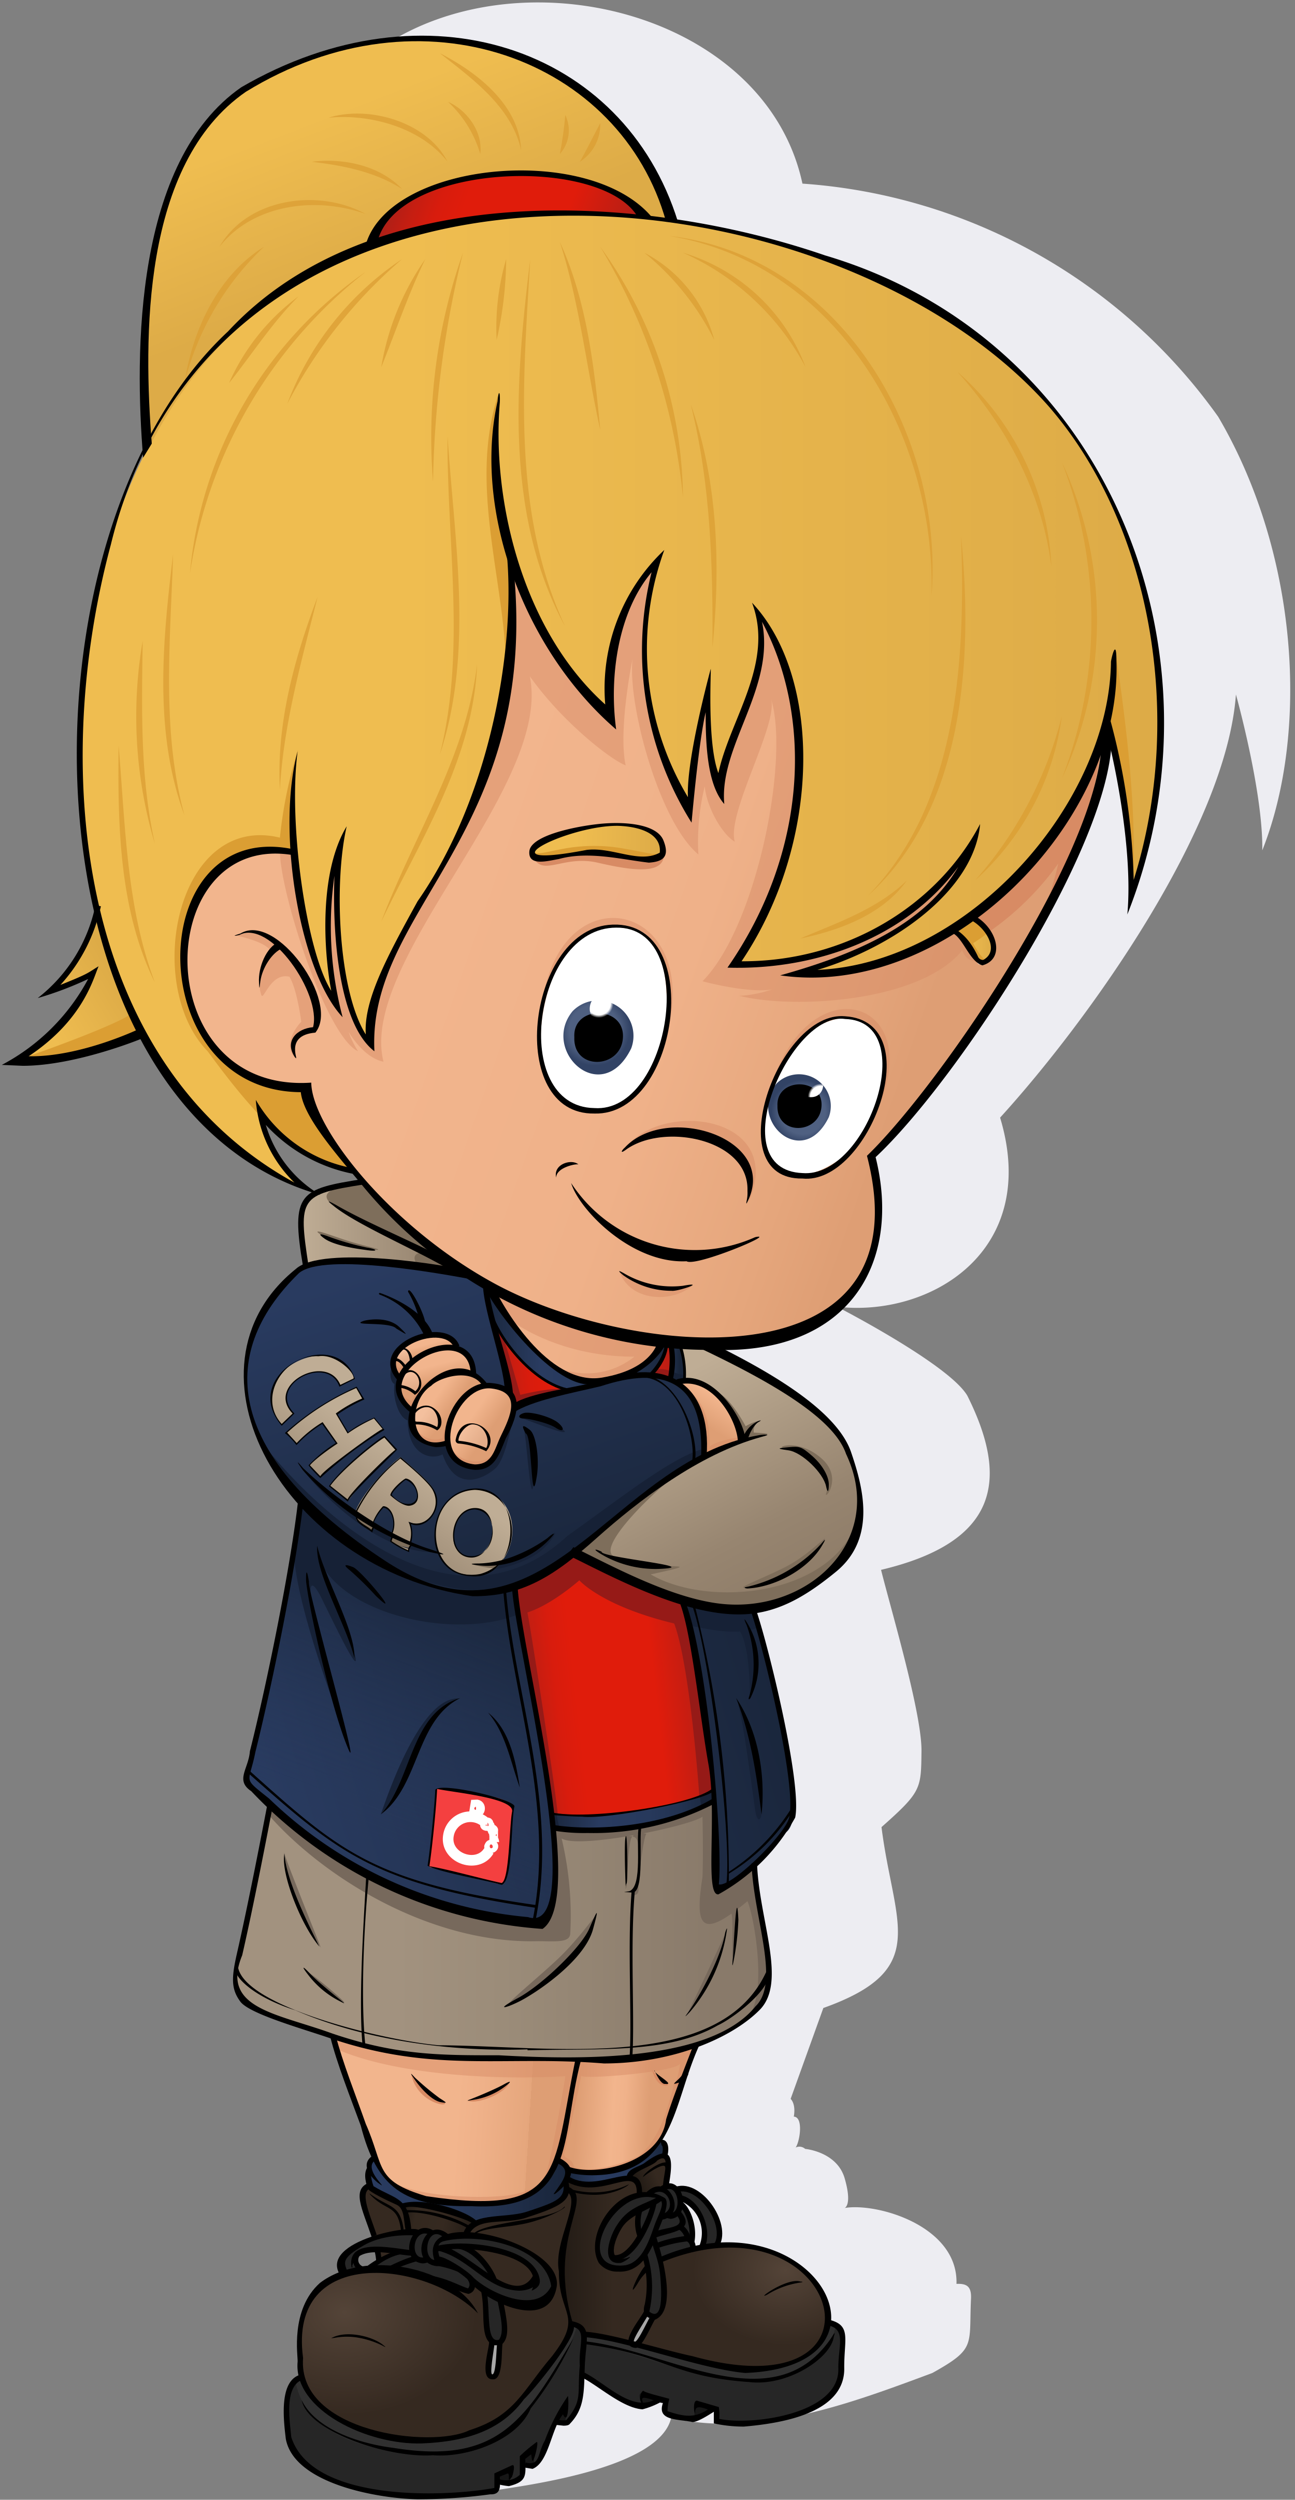 <svg xmlns="http://www.w3.org/2000/svg" xmlns:xlink="http://www.w3.org/1999/xlink" id="e15a90fc-e56e-47d1-9a86-4e9822575161" data-name="Layer 1" viewBox="0 0 285 550"><rect x="0" y="0" width="285" height="550" fill="#808080" stroke="none"/><defs/><defs><linearGradient id="aa9e0a40-9ac5-4fac-bc0a-28e9f2a956ef" x1="52" x2="169.3" y1="127.2" y2="127.2" gradientTransform="matrix(1 0 0 -1 0 552)" gradientUnits="userSpaceOnUse"><stop offset=".3" stop-color="#a2927f"/><stop offset=".5" stop-color="#9b8c79"/><stop offset=".9" stop-color="#897a6a"/></linearGradient><linearGradient id="a94fe871-c6f8-4149-a8fd-3cc95d2fd3fe" x1="73.5" x2="127.1" y1="86.4" y2="83" gradientTransform="matrix(1 0 0 -1 0 552)" gradientUnits="userSpaceOnUse"><stop offset=".5" stop-color="#f2b58d"/><stop offset=".6" stop-color="#efb189"/><stop offset=".8" stop-color="#e5a67c"/><stop offset=".8" stop-color="#de9e74"/></linearGradient><linearGradient id="f5a8270a-4edc-46df-a129-19088895693d" x1="124.3" x2="150.8" y1="89.1" y2="87.5" gradientTransform="matrix(1 0 0 -1 0 552)" gradientUnits="userSpaceOnUse"><stop offset=".1" stop-color="#de9e74"/><stop offset=".4" stop-color="#f2b58d"/><stop offset=".5" stop-color="#f0b28a"/><stop offset=".7" stop-color="#de9e74"/></linearGradient><linearGradient id="fe65b191-a355-4abf-b783-5cb44535d528" x1="103.7" x2="88.3" y1="60.9" y2="64.7" gradientTransform="matrix(1 0 0 -1 0 552)" gradientUnits="userSpaceOnUse"><stop offset="0" stop-color="#231c16"/><stop offset=".4" stop-color="#352920"/><stop offset=".8" stop-color="#33281f"/><stop offset="1" stop-color="#221b15"/></linearGradient><linearGradient id="aac4702e-4ccd-4505-80bd-a026c762ec8a" x1="134.9" x2="123.1" y1="54.6" y2="54.6" gradientTransform="matrix(1 0 0 -1 0 552)" gradientUnits="userSpaceOnUse"><stop offset="0" stop-color="#352920"/><stop offset="1" stop-color="#221b15"/></linearGradient><linearGradient id="ebfbe64b-64b0-4d25-b524-097b57be9df9" x1="144.4" x2="140.5" y1="73.4" y2="71.8" xlink:href="#aac4702e-4ccd-4505-80bd-a026c762ec8a"/><linearGradient id="ea9bb981-9079-45b5-bc2c-d92e7ac09c3a" x1="80.9" x2="125" y1="69.9" y2="69.9" gradientTransform="matrix(1 0 0 -1 0 552)" gradientUnits="userSpaceOnUse"><stop offset="0" stop-color="#293b60"/><stop offset=".3" stop-color="#27395c"/><stop offset=".6" stop-color="#233351"/><stop offset=".9" stop-color="#1b283f"/><stop offset="1" stop-color="#19253a"/></linearGradient><linearGradient id="b03fa697-4b85-4189-938c-a7a9e7d5cc6b" x1="125" x2="146.7" y1="76.1" y2="76.1" gradientTransform="matrix(1 0 0 -1 0 552)" gradientUnits="userSpaceOnUse"><stop offset="0" stop-color="#1a273d"/><stop offset=".3" stop-color="#293b60"/><stop offset=".6" stop-color="#27395c"/><stop offset=".8" stop-color="#223250"/><stop offset="1" stop-color="#1a273d"/><stop offset="1" stop-color="#19253a"/></linearGradient><linearGradient id="a111711f-b765-4916-95f2-a0d0237941f4" x1="113.6" x2="156.9" y1="179.8" y2="184.7" gradientTransform="matrix(1 0 0 -1 0 552)" gradientUnits="userSpaceOnUse"><stop offset="0" stop-color="#a91f18"/><stop offset=".1" stop-color="#c31e12"/><stop offset=".2" stop-color="#d81c0d"/><stop offset=".3" stop-color="#e01c0b"/><stop offset=".7" stop-color="#e01c0b"/><stop offset=".9" stop-color="#bf1e13"/><stop offset="1" stop-color="#a91f18"/></linearGradient><linearGradient id="be8d8101-a015-460d-b4af-09472ccd9ea6" x1="107.3" x2="150.3" y1="251.1" y2="255.9" xlink:href="#a111711f-b765-4916-95f2-a0d0237941f4"/><linearGradient id="e7fcfc58-e12e-4bd3-9772-c35e33bca064" x1="49.1" x2="216.2" y1="368.4" y2="309.5" gradientTransform="matrix(1 0 0 -1 0 552)" gradientUnits="userSpaceOnUse"><stop offset=".3" stop-color="#f2b58d"/><stop offset=".6" stop-color="#efb189"/><stop offset=".8" stop-color="#e5a67c"/><stop offset=".9" stop-color="#de9e74"/></linearGradient><linearGradient id="a298b772-ac2a-4f04-9807-07720ea80acb" x1="159.2" x2="153.4" y1="246.4" y2="236.9" gradientTransform="matrix(1 0 0 -1 0 552)" gradientUnits="userSpaceOnUse"><stop offset=".2" stop-color="#f2b58d"/><stop offset=".8" stop-color="#de9e74"/></linearGradient><linearGradient id="adbefaae-5ed8-4f7f-99cf-4c54340de11c" x1="100.5" x2="110.9" y1="242.3" y2="234.9" gradientTransform="matrix(1 0 0 -1 0 552)" gradientUnits="userSpaceOnUse"><stop offset=".3" stop-color="#f2b58d"/><stop offset=".7" stop-color="#de9e74"/></linearGradient><linearGradient id="aef92a31-dcef-4dd6-a933-69a8d94242c8" x1="93" x2="101.9" y1="246.2" y2="239.8" xlink:href="#adbefaae-5ed8-4f7f-99cf-4c54340de11c"/><linearGradient id="ff4db427-98fe-400d-8e44-d1b7d4357bd9" x1="94.4" x2="96.8" y1="254.2" y2="245.2" xlink:href="#adbefaae-5ed8-4f7f-99cf-4c54340de11c"/><linearGradient id="b2518edb-14a0-46b9-9bdc-762deb72a68d" x1="92.4" x2="93.8" y1="257.5" y2="252.3" xlink:href="#adbefaae-5ed8-4f7f-99cf-4c54340de11c"/><linearGradient id="e3a41553-5145-4297-a10e-46c918e0d24e" x1="86.7" x2="138.3" y1="511.9" y2="493.7" xlink:href="#a111711f-b765-4916-95f2-a0d0237941f4"/><linearGradient id="a122a80f-dea2-40e1-81f6-d13350898a96" x1="121.2" x2="157" y1="153.7" y2="153.7" xlink:href="#b03fa697-4b85-4189-938c-a7a9e7d5cc6b"/><linearGradient id="a6bd9bc4-ffc5-4074-a4ac-84d11ff5d9ca" x1="106.9" x2="146.6" y1="257.1" y2="257.1" xlink:href="#b03fa697-4b85-4189-938c-a7a9e7d5cc6b"/><linearGradient id="b5d05d94-dbed-4023-be58-21e4bcd0e5ca" x1="57.3" x2="172.4" y1="162.5" y2="197.5" gradientTransform="matrix(1 0 0 -1 0 552)" gradientUnits="userSpaceOnUse"><stop offset="0" stop-color="#293b60"/><stop offset="1" stop-color="#19253a"/></linearGradient><linearGradient id="b943ec90-8547-4781-b4cb-4ca807ffdb53" x1="17.5" x2="255.4" y1="398" y2="398" gradientTransform="matrix(1 0 0 -1 0 552)" gradientUnits="userSpaceOnUse"><stop offset=".3" stop-color="#efbd50"/><stop offset="1" stop-color="#ddab47"/></linearGradient><linearGradient id="ba1365b9-4f64-4d1e-9771-751ea108b418" x1="66" x2="85" y1="541.7" y2="492.5" xlink:href="#b943ec90-8547-4781-b4cb-4ca807ffdb53"/><linearGradient id="af238312-7cdb-4ee8-91da-8ab546e23f7d" x1="2" x2="25.8" y1="323.6" y2="337.7" xlink:href="#b943ec90-8547-4781-b4cb-4ca807ffdb53"/><linearGradient id="e43988f5-71d1-4861-8153-90d2a35c4e02" x1="118.4" x2="145.7" y1="367.2" y2="366.3" xlink:href="#b943ec90-8547-4781-b4cb-4ca807ffdb53"/><linearGradient id="a080c8fd-f744-429e-a18c-0e93193633bd" x1="210.2" x2="218.5" y1="345.6" y2="345.3" xlink:href="#b943ec90-8547-4781-b4cb-4ca807ffdb53"/><linearGradient id="fb3be520-1bb5-4506-9526-61994a019edb" x1="92.5" x2="118.1" y1="276.1" y2="200.9" xlink:href="#b5d05d94-dbed-4023-be58-21e4bcd0e5ca"/><linearGradient id="e198329b-2ffc-41e4-a2e1-683dfa06a9ee" x1="82.3" x2="104.6" y1="146.4" y2="205.1" gradientTransform="matrix(1 0 0 -1 0 552)" gradientUnits="userSpaceOnUse"><stop offset="0" stop-color="#293b60" stop-opacity="0"/><stop offset="1" stop-color="#19253a"/></linearGradient><linearGradient id="bc5a5a58-0897-44db-81a1-1a64568a935d" x1="146.4" x2="149.5" y1="252.6" y2="252.6" xlink:href="#b5d05d94-dbed-4023-be58-21e4bcd0e5ca"/><linearGradient id="aa2eedd4-26a5-4a2c-b72b-ec565a5670fe" x1="143.3" x2="168.6" y1="246.1" y2="198" gradientTransform="matrix(1 0 0 -1 0 552)" gradientUnits="userSpaceOnUse"><stop offset="0" stop-color="#bfad95"/><stop offset=".3" stop-color="#ae9c85"/><stop offset=".7" stop-color="#978570"/><stop offset="1" stop-color="#8e7c68"/></linearGradient><linearGradient id="a868bd53-4ea8-469d-92b7-3cf0106d8d0f" x1="66.2" x2="101" y1="282.2" y2="282.2" gradientTransform="matrix(1 0 0 -1 0 552)" gradientUnits="userSpaceOnUse"><stop offset="0" stop-color="#bfad95"/><stop offset="1" stop-color="#8e7c68"/></linearGradient><linearGradient id="bf120bb1-7025-402d-9338-bf2aeecb7636" x1="88.2" x2="70.7" y1="232.3" y2="205.9" xlink:href="#aa2eedd4-26a5-4a2c-b72b-ec565a5670fe"/><radialGradient id="f188f3b6-6f36-481e-bfdf-a6a4fdb5570b" cx="-348.5" cy="556.2" r="1" gradientTransform="matrix(-29.23 0 0 22.73 -10110.8 -12133.6)" gradientUnits="userSpaceOnUse"><stop offset="0" stop-color="#544438"/><stop offset="1" stop-color="#352920"/></radialGradient><radialGradient id="e0cc7347-1adc-467c-b727-64cff86433e5" cx="-353.5" cy="556.2" r="1" gradientTransform="matrix(-20.41 0 0 16.53 -7042.1 -8694.5)" xlink:href="#f188f3b6-6f36-481e-bfdf-a6a4fdb5570b"/><radialGradient id="b2eca87f-31ea-405c-aa9b-27f73e5e1cfe" cx="-380.1" cy="556.5" r="1" gradientTransform="matrix(-7.82 0 0 7.82 -2841.6 -4125.2)" gradientUnits="userSpaceOnUse"><stop offset=".7" stop-color="#4f6081"/><stop offset="1" stop-color="#324365"/></radialGradient><radialGradient id="afd13268-111d-4d96-a325-a52eb6de7abc" cx="-384.9" cy="556.6" r="1" gradientTransform="matrix(-7.04 0 0 7.04 -2533 -3673.9)" xlink:href="#b2eca87f-31ea-405c-aa9b-27f73e5e1cfe"/><radialGradient id="bf403657-2b65-46b5-bfd5-e342a935541e" cx="-456.3" cy="557.4" r="1" gradientTransform="matrix(-2.83 0 0 2.83 -1110.7 -1336.2)" gradientUnits="userSpaceOnUse"><stop offset=".8" stop-color="#fff"/><stop offset="1" stop-color="#fff" stop-opacity="0"/></radialGradient><radialGradient id="e8cdf68b-410d-446e-81e4-11e75a56170e" cx="-441.9" cy="557.3" r="1" gradientTransform="matrix(-3.21 0 0 3.21 -1286.7 -1568.2)" xlink:href="#bf403657-2b65-46b5-bfd5-e342a935541e"/><clipPath id="a0b6f251-1d27-4ae8-8cac-27d676b5235e"><path fill="none" d="M0 0h284.9v550H0z"/></clipPath><style>.e6b6e171-c2be-4610-b09e-fc1482959036,.ea0f9937-ff8b-4088-b516-aae16ed15df3{fill:none}.a51decc7-a1a7-46d6-ba90-9e80ae6a9284,.b1b74e7f-1fe7-4ee8-81d0-80449c201187,.e80dcd5f-e162-4a87-ad19-adcbd90acbfc{isolation:isolate}.f595b64e-c889-4965-982b-c031ce6898df{fill:#352920}.a1602ccd-3f22-4a76-b5d2-09b986ab787d{fill:#262626}.ffb0b6dc-a3cd-4431-bed6-4cbf4a989525{fill:#303030}.bb3c4420-7f74-40b5-a9fa-9fe0cde396df{fill:#161616}.a91d806c-87b7-4cb5-81e8-2e18e8f18970{fill:#a8a8a8}.e80dcd5f-e162-4a87-ad19-adcbd90acbfc,.ebf25e2a-2807-403e-b8f9-fbd1fc908fd5{fill:#fff}.a51decc7-a1a7-46d6-ba90-9e80ae6a9284,.eabd38ef-278d-4c03-9c12-e1dd868b704c{fill:#d88b64}.bb51876f-12cc-4b0a-8a65-c4bbcebe40c5{fill:#961a17}.fcab0f00-49e9-4845-bf71-1ff4e5a543b8{fill:#7e6e5b}.fabc823f-dc76-4d91-94b4-a119314aab73{fill:#77695c}.a51decc7-a1a7-46d6-ba90-9e80ae6a9284{opacity:.65}.a73e7148-b650-4256-b0b4-bcedadbb472d{fill:#162136}.e80dcd5f-e162-4a87-ad19-adcbd90acbfc{opacity:.15}.b1b74e7f-1fe7-4ee8-81d0-80449c201187,.bb583a7c-a2ce-46ed-a9ce-fd5367543cf0{fill:#db9e33}.b1b74e7f-1fe7-4ee8-81d0-80449c201187{opacity:.75}.e6b6e171-c2be-4610-b09e-fc1482959036,.ea0f9937-ff8b-4088-b516-aae16ed15df3{stroke:#fff;stroke-miterlimit:10}.ea0f9937-ff8b-4088-b516-aae16ed15df3{stroke-width:2.34px}.e6b6e171-c2be-4610-b09e-fc1482959036{stroke-width:1.88px}</style></defs><g clip-path="url(#a0b6f251-1d27-4ae8-8cac-27d676b5235e)"><path id="a1feaefc-2ad5-4d3c-9e8b-f4c79ec423df" fill="#ededf2" d="M95 514.3c-1.4-11.7 1.1-23.5 14.1-23.8l2.8-1.7-1.4-5.5c-2.4-9.7-2.7-10.1-1-10.7a4.3 4.3 0 010-3.3s-1-2 1.4-3.5c-1.5-3.1-9-25.6-9-25.6s-18.5-6.7-20.9-8.8-.2-8.1 1-13.2 5.9-29.9 5.9-29.9c-7.1-5.1-6.8-2.8-3.3-13.8 4.2-18 7-31.7 10.2-53.1-16.6-16.4-16-39.9 1-51.3-2.3-17.7-2.3-15.3 12.7-18.6l-2.6-3s-13.1-2.3-20-11.5a39.4 39.4 0 009.2 15.6c-6.7-1.1-29.4-20.1-36-33.6-6.2 5.6-27.2 6.9-27.2 6.9s14.9-12.1 16.8-19.7c-4.2 4.2-11.3 4.3-11.3 4.3a37.5 37.5 0 0012.2-17.6c-9-25.7-.6-84.6 12.2-104.4 0 0-3.1-18 .8-42.7 8.9-62.8 103.1-56.1 114-5.4a122.7 122.7 0 0191.5 51.3c17.6 29.9 20.1 69.2 9.7 95.4.2-12.9-5.8-34.3-5.8-34.3-2.1 29.3-32.4 71.7-51.9 93.1 8.9 29.5-15.5 44-35.9 41.6 0 0 24.7 12.7 28.7 19.6 9.3 18.6 6.7 32.2-19 38.3 2.2 8.8 9 31.6 8.9 39.9s0 8.9-8.8 16.7c2.7 21.5 11 31.3-12.8 39.8l-7.2 20s1.2 1 .7 3.9c2.2.1 1.3 5.6.4 6.8a1.9 1.9 0 012.1.3s7 .6 8.7 6.5 0 6.5 0 6.5c7.2-1.2 25 4 24.6 16.7 2.3-.1 3.3.6 3.2 3.2-.5 10.4 1.2 11-8.5 16.4-18.5 6.9-38.1 14.2-57.5 9.9-2.6 11.3-32.7 14.9-39.2 16z" data-name="shadow" style="isolation:isolate"/><path fill="url(#aa9e0a40-9ac5-4fac-bc0a-28e9f2a956ef)" d="M53.6 440.1c-3-.8-1-10.7-.6-11.2 1.6-9.1 5.4-23 6.4-32.1 20.7 19 32.8 22.4 60 26.7 3.6-2.4 2.2-9.3 2.5-13a58.7 58.7 0 00-.5-8.3 56.7 56.7 0 017 .6c8.4.1 21.9-2 28.8-6.6l.3 12.2c.3 1.5-1.5 7.1 1 7.3s5.7-3.8 7.5-5.8c.5 5.1 2 15.5 2.7 20.6s1.7 7.1-1.3 10.5c-13.6 15.9-45.8 11.9-61.3 11.8-10.7 1.3-31-3.5-41-7.6-3.1-1.3-9.1-2.6-11.5-5.1z"/><path fill="url(#a94fe871-c6f8-4149-a8fd-3cc95d2fd3fe)" d="M82.9 475.1c-3.3-7.6-7.5-19-9.4-27.1 9.5 5.2 44.1 4.8 53.7 5.4a292 292 0 00-3 14.1c-.7 4.4.2 5.6-3.1 11.5-5.8 9-35.9 8.1-38.2-3.9z"/><path fill="url(#f5a8270a-4edc-46df-a129-19088895693d)" d="M128.2 477.9l-3-.5a6.6 6.6 0 00-2.3-2.1c1.2-6.5 2.8-15.6 4.3-22.1a61 61 0 0026-3.4c-1.3 4.1-3.8 9.5-4.9 13.6a73.1 73.1 0 01-2.9 7.8c-1.8 4.4-12.8 7.4-17.2 6.7z"/><path d="M87.2 495.2l-4.4-.2.6 2.4c.6-.4 3.4-1.6 3.8-2.2zM115.6 503.1l1.5-.7.6-1v-1.1c-2.6-4.9-9.9-5.7-14.8-6.1a13.9 13.9 0 003.2 3.2 32.3 32.3 0 012.7 4.4c1.7 1.3 4.7 1.4 6.8 1.3z" class="f595b64e-c889-4965-982b-c031ce6898df"/><path fill="url(#f188f3b6-6f36-481e-bfdf-a6a4fdb5570b)" d="M124.5 481.6a3.4 3.4 0 011.8 1.3c.2 2.1-1 5.1-1.6 7.1l-1.2 6.6c0 1.8.3 5.3.4 7s1.7 5.7 1.7 8.4a64.6 64.6 0 01-13.6 18.5 15.8 15.8 0 01-8.2 4.5 44.7 44.7 0 01-9.5 2c-9.2-.2-20.3-2.5-26.2-10.1-3.4-7.1-3.3-17 1.7-23.4 3.6-3.4 9.7-4.3 14.4-4.4 2.6.4 8.2 1.3 10.6 2.2a35.2 35.2 0 004.9 2.2l.9-.2a7.7 7.7 0 002.6.7l.6-.7.2-1.6 2.2 1.8c.6 3.4.7 7.5 1.2 10.9l.7.8-.8 6.7.4.8h1.3l.3-.3.7-7.1c1.8-1.6.3-7.2.2-9.5l3.2 1.1c2.9 0 7.4-.3 8.5-3.5s-3.8-7.3-7.1-9-8.5-2.5-12.7-2.3c.9-3.1 3.4-3.1 6-3.6 5.4-1 12.5-1.5 16.4-5.8z"/><path d="M88.4 485.2c-1.9-1.5-4.9-2.9-6.9-4.2l-1.2.3-.6 1.3c.7 2.9 1.4 7.2 2.6 10a13.2 13.2 0 017.6-1.3c-.4-1.7-.4-4.8-1.5-6.1z" class="f595b64e-c889-4965-982b-c031ce6898df"/><path fill="url(#fe65b191-a355-4abf-b783-5cb44535d528)" d="M90.2 484.9l-1.7.5.7 1.9a14 14 0 00.7 4h2.3a2.9 2.9 0 012.2-.5l.6.5a10.3 10.3 0 012.5.1l.5.7 4.3-.4a10 10 0 012-2.5c-1.1-1.6-4.8-2.1-6.6-3s-5.7-1.2-7.5-1.3z"/><path fill="url(#e0cc7347-1adc-467c-b727-64cff86433e5)" d="M180.5 515.7c1.1-2.4 1.8-5.3 1.1-7.8l-1.1-4.1a17.7 17.7 0 00-4.5-5.3 26.6 26.6 0 00-18-4.1 27.2 27.2 0 00-12.8 2.8 25.2 25.2 0 010 12.2l-1.7.4-3.1 5.9c4.9 2.1 13.6 3.7 18.6 5.2 7.2 1.2 16.2.2 21.5-5.2z"/><path fill="url(#aac4702e-4ccd-4505-80bd-a026c762ec8a)" d="M135.9 514.9l2.8.6v-.8c.6-.6 3-5 3.5-5.8s.7-4.6.7-5v-4.1l-1.1-3.7-2.1 2-2.4 1.1h-2.6l-2.1-1.1c-2.3-3.8-.1-7.4 1.5-10.8 1.5-1.5 4.3-3.6 6.5-4 .3-9.1-7.7 1-15.6-3.9l-.4 1.8a3.2 3.2 0 001.4 1.2c1 1.8 0 4.2-.8 5.8l-.8 4.1c-2.3 5.2.6 15 1.4 19.2 1.4.2 2.1.3 2.3 2a8.6 8.6 0 002.8.3z"/><path fill="url(#ebfbe64b-64b0-4d25-b524-097b57be9df9)" d="M146.6 481.1c.1-1.7.8-4.6.2-6.3l-1.1-.5c-.7 0-2.5 1.4-3 1.8s-3.3 1.7-4.2 2.3v.6l1 .2c.9 1 .9 2.8 1.3 4l2.1-.3c.3-.6 1.6-1.3 2.1-1.6l.9.5z"/><path d="M184 526c1.3-.4 1.3-9.3 1.3-9.2.1-1.6-.1-4.2-1.3-5.5l-2-.6c.2 8.9-14.2 11.1-20.1 10.8a111.6 111.6 0 01-11.7-3.1c-2.8-.7-7.2-1.3-9.8-2.5-.3.6-2-.2-2-.5-2.9-.5-7.1-1.7-10.1-1.9a6.9 6.9 0 00-1-1.7l-1.6-.4c-.2 1.8-2.7 5.6-3.8 7.1-4.4 5.3-6.1 9.6-13.4 14.8-12.6 6.9-37 4.2-42-10.4-4.2.7-3.6 9.9-3.3 11.7-.2 15.8 38.4 16.3 46 13.2v-1.9l2.8.5 2.8-1.3a14.1 14.1 0 000-2.9l2.8.3c2.2-1.9 3.2-7.4 4.7-9.8a4.2 4.2 0 002.7.2l2.8-4.1.2-6.1h1.1l6.3 4.6a26.1 26.1 0 015.7 2.3l4.1-1.6 1.3.2a26.2 26.2 0 00-.1 2.8c-.1.3 5.9 1.1 6.2 1.2l4.5-2.2h.2l.4 2.8c5.7 1.8 22.3-1.6 26.3-6.8z" class="a1602ccd-3f22-4a76-b5d2-09b986ab787d"/><path d="M184 511.3c-2 12.1-16.7 13.4-27 11.6s-18.4-6.1-28.9-7.4v-2c9.3.9 20.8 4.9 29.9 7.1l5.2 1.1 4.6-.2c5.6-2 13.5-2.9 14.2-10.5zM125.7 511.4l1.3.3c-1.7 6.4-12.6 23.8-19.4 25.9-13.2 4.3-40 2.7-42.6-13.9l1.5-.8c3.8 13.6 27.5 16.7 39.8 11.5 6.7-3.7 9.1-7.1 11.9-10.9s7.4-8.2 7.5-12.1z" class="ffb0b6dc-a3cd-4431-bed6-4cbf4a989525"/><path d="M157.5 494.4l-3.4.2c2.3-3.2-.9-10.5-4.5-11-.1 1.6 1.3 3 2.1 4.2a11.7 11.7 0 00.4 3.2v2.4l.7 1.5a35 35 0 00-7.6 2.3c.4 1.5 1.5 10.4-.6 12.5a3.5 3.5 0 01-2.4-.8 14.1 14.1 0 01.5-4 18.8 18.8 0 00-1-8.8c-.9 2.7-9.5 4.9-10-.4-1-3.5 2.6-9.4 4.8-10.9l4-1.6v3c-1.8 1.2-4.3 3-5 5.2-.2.6-.6 2.5-.9 3.1a8 8 0 00.5 2.6 11.8 11.8 0 003.7-1.9c.3-.6 2-2.6 1.8-3.3a26.9 26.9 0 01-.3-4.9l-.7-.7v-3.1l3.4-.5 1.2-1.1h2l.5-.5c.4.1 2.3.1 2.6.5h1.7l2.5 1.1c3.3 3.1 6 6.9 4 11.7zM101.2 494v-1.9c7.5 0 17.6 1.8 20.5 9.8l-.4 3.1-2.6 1.6a14.2 14.2 0 01-8.4-.5c-.2 2.2.9 6.9-.1 9l-2.3.4-.8-.9a83.2 83.2 0 00-.8-11.2l-2.3-1.7-.2 1.6-.9.8c-1.4 0-5-1.5-6.3-2-4.2-1.4-11-3-15.5-3.1 1.3-1.6 4.7-2.3 6.1-3.8a17.5 17.5 0 00-9.1 1 2.8 2.8 0 001.5 2.8l-3.7 1.3-1.2-1.7c.4-2.2 2.5-4 4.5-4.8a27.8 27.8 0 015.6-2.4 20 20 0 016.9 0 5.1 5.1 0 012.7-.6l.5.4a3.9 3.9 0 012.4.1l.9.8a16.3 16.3 0 004.4-.3l-.2 2.4h-3.1l3.9.7c2.1 1.8 4.6 4.3 5.3 7.1l2.3.5s2.3 1.3 4 .9c7.2-1.4-.5-7.4-3.3-7.7-4.4-1.2-6.8-1.1-10.3-1.7z" class="a1602ccd-3f22-4a76-b5d2-09b986ab787d"/><path d="M140.5 485.9a13.7 13.7 0 00.5 5.7c-.1 1.6-3.7 5.6-6 5.2l-.7-.6c-.1-1.7 1-4.9 1.7-6.4s3.2-3.1 4.5-3.9z" class="f595b64e-c889-4965-982b-c031ce6898df"/><path d="M153.2 528.6a8.5 8.5 0 00-.3 3.5l3.9-2.1zM145.1 527.8c-.1.3-3.8 1.6-3.8 1.6-1.8-5 1.1-2.1 3.8-1.6zM124.5 533v-3.8a11.5 11.5 0 00-2.2 3.5c.3.4 1.8.3 2.2.3zM117.6 542.5l-.2-3.6-2.5 1.8.4 1.8zM112.3 546.7v-3.5l-3.1 1.2v1.5z" class="bb3c4420-7f74-40b5-a9fa-9fe0cde396df"/><path d="M109.3 522.4l.7-6.7-1.7-.2c0 .6-1.2 6.5-.8 6.9l.7.6zM140.1 515.8l3.4-6-1.5-1-3.4 6.1a1.6 1.6 0 001.5.9z" class="a91d806c-87b7-4cb5-81e8-2e18e8f18970"/><path fill="url(#ea9bb981-9079-45b5-bc2c-d92e7ac09c3a)" d="M81.1 481.1a5.8 5.8 0 010-3.2c0-.7.1-3.5 1.8-2.8 1.9 8.3 15.8 10.1 21.4 9.8s17.1-1.2 18.6-9.6c2.3.9 2.7 3.3 1.3 4.4l.5.6a19.4 19.4 0 00-.2 2.4c-3.7 4.7-15.1 5-19.9 6.5-1.2-1.5-4.5-2.2-6.2-2.8s-6.7-2.1-9.5-1.1a96.6 96.6 0 01-7.8-4.2z"/><path fill="url(#b03fa697-4b85-4189-938c-a7a9e7d5cc6b)" d="M126.6 480.1l-1.4-.6c-.3-.7.2-1.6-.2-2.3 5.7 2.9 17.1-.9 20.4-6l1.2.7c.3.6-.2 1.8-.4 2.4a4.4 4.4 0 00-3.5 1.8l-3.9 2.1-.2.6a20.9 20.9 0 01-5.5 1.8c-1.7 0-4.8.1-6.5-.5z"/><path fill="url(#a111711f-b765-4916-95f2-a0d0237941f4)" d="M121.2 398.7c5.5 1.4 12 .4 16.9.1a62 62 0 0018.9-4.9 215 215 0 00-6.6-41.5c-7.7-2.4-16.8-7.3-24-11a54.7 54.7 0 01-13 7.6c2.4 16.2 5.6 33.4 7.8 49.7z"/><path fill="url(#be8d8101-a015-460d-b4af-09472ccd9ea6)" d="M108.5 291.1c1 4.4 2.6 10.7 3.3 15.1a16.9 16.9 0 011.7 3.6c5.9-3.8 16.3-4.8 23.2-6.4 2.9-.5 8.2-1.7 10.9-.1a22.7 22.7 0 000-7.8h-.7c-.8 2.2-1.4 5.1-3.4 6.7-4.7.6-14.5 2.3-18.9 3.8-7.5-3.1-12-8.1-16.1-14.9z"/><path fill="url(#e7fcfc58-e12e-4bd3-9772-c35e33bca064)" d="M108.1 283.4c5 9.4 13.9 23.5 27 19.7 6.9-2.5 8.3-3.1 10.6-8.1 29.4 3.1 54-6.2 45.9-40.5 22-25.7 47.6-56.6 51-91.5-2.8 4.3-5.4 11.8-8 16.3s-15.9 20.1-21.3 22.4a13.9 13.9 0 014.7 4c.2 1.8 1.6 3.8-.8 5.6s-1.8.6-3-1.4a26.1 26.1 0 00-4.4-5.2 74 74 0 01-31.1 9.4l.3-.8c12-5.2 29.1-11.3 33.2-25.2-.4-.2-5.2 6.4-5.5 6.7l-7.9 6.8c-8.7 5.6-26.3 11.8-37.3 10.5 15-20 20.9-56.4 5.2-77 2.5 7.5-1.7 18.8-4.3 25.1-1.4 3.6-4 9.5-4 13.4-2.6-5.2-2.5-13.5-2.8-19.2l-.5.3a127.4 127.4 0 00-3.2 23c-10.1-12.9-12.2-37.6-7.8-52.9l-.9.3c-7 6.5-10.3 24.3-9 33.2l-9.1-10.9c-1.4-.8-12.7-20.7-12.5-22.6.2 38.6-5.1 47.7-23.7 80.5-3.1 7-9.3 16-7.5 24.1-7.5-7.4-7.7-30.1-6.9-39.1l-.6.3c-1.7 3.2-1.6 9-1.6 12.6a87.8 87.8 0 001.7 17.7c-4.2-5.9-6.6-16.4-8.2-23.3-.1-1-1-9.1-1.4-10.1-31.2-6.2-33.7 52 2.8 51.9 1.9 10.3 15.3 23.7 22.5 30.5a77.7 77.7 0 0010.3 8.7 59.5 59.5 0 018.1 4.8z"/><path fill="url(#a298b772-ac2a-4f04-9807-07720ea80acb)" d="M149.5 304.5c4.2 1 5.9 13.7 5.4 16 2.4-1.2 5.5-2.5 7.9-3.5.9-4.9-7.1-15.3-13.1-13.2z"/><path fill="url(#adbefaae-5ed8-4f7f-99cf-4c54340de11c)" d="M98.5 315.7s.8-4.4 2.6-6.9c2.5-4.9 12-5.2 12.2.4-.8 3.7-2.1 5.9-3.1 8.4a16.1 16.1 0 01-2.3 4.3 6.2 6.2 0 01-9.4-6.2z"/><path fill="url(#aef92a31-dcef-4dd6-a933-69a8d94242c8)" d="M105.3 303.3c-3.2-3.9-12 .5-13.5 4.3-2.7 6.4-.7 11.4 6.7 10l.2-3.8 1.8-4c1.2-2.2 3.6-4.5 6.2-4.7v-.6z"/><path fill="url(#ff4db427-98fe-400d-8e44-d1b7d4357bd9)" d="M88.2 307.4c-.8-3-.4-4.8 1.5-7.3s7.5-4.3 11.4-3.4l2.1 1.7a29 29 0 011.2 4.2c-2-1.1-4.9-.8-7 0s-4.2 2.4-4.7 3.6l-1 1.5-.5 1.5-1 1a8.4 8.4 0 01-2-2.8z"/><path fill="url(#b2518edb-14a0-46b9-9bdc-762deb72a68d)" d="M88 303.4l-1.2-1.5-.4-2.2.8-2.2 2.5-2.1 3-1.3 3.6-.5a16.2 16.2 0 014 1.9v.9a13.1 13.1 0 00-8.2 2.1l-2.1 1.4a12.2 12.2 0 00-2 3.5z"/><path d="M128 244.1c-11.2-2-10-20.9-6.6-28.9 1.7-7.5 12.1-14.4 19.7-10.3s6.3 23.7 3.2 29.9-9.6 11.3-16.3 9.3zM170.6 256.6c-7.7-9.5 2.4-32.9 16.4-32.7 12 .8 6.4 21.4 3.2 26s-13.7 12.3-19.6 6.7z" class="ebf25e2a-2807-403e-b8f9-fbd1fc908fd5"/><path fill="url(#e3a41553-5145-4297-a10e-46c918e0d24e)" d="M81.8 53.5c6.4-18.6 49.6-20.4 60.4-5.4-18.5-1.5-42.6-2.2-60.4 5.4z"/><path fill="url(#a122a80f-dea2-40e1-81f6-d13350898a96)" d="M121.6 402.2l-.4-3.3a73.3 73.3 0 0035.8-5 8.3 8.3 0 01-.3 2.7 60.4 60.4 0 01-35.1 5.6z"/><path fill="url(#a6bd9bc4-ffc5-4074-a4ac-84d11ff5d9ca)" d="M108.5 291.3a47.7 47.7 0 01-1.6-7.5h2.1c0 2 3.3 6.6 4.4 8.2 4 4.8 7.6 10.5 15.3 11.7s10.2-.9 14.2-4.6a25.7 25.7 0 002.1-2.4 8 8 0 01.4-1.8l1.2.3c.1 2.6-1.6 5.4-3.4 7.3-6.2.1-13 2.5-19.1 3.5l-.2-.4c-5.5-1.3-12.8-9.9-15.4-14.3z"/><path fill="url(#b5d05d94-dbed-4023-be58-21e4bcd0e5ca)" d="M157.5 415.6c0-20.5-1-43-7.5-63.4a152.6 152.6 0 01-15.6-6.7c-2.4-1-5.5-3.7-8.1-3.3-3.8 2.4-8.5 6.1-12.9 7.1.1 10.3 15 69.2 5.4 74.1-32.7-5.5-40.2-9-64.6-31.2 4.3-20 9.6-41.8 12.1-62.2a60.6 60.6 0 018.9 7.9c14.9 11.3 35.5 18.1 51.1 3.6 7.5 5 28.2 13.8 39.1 12.4 3.9 11.8 9.6 33.1 9.1 46.1 0 0-.3 2.6-1.8 3.3s-6.7 6.6-6.7 6.6c-2.1 2.1-5.2 5.7-8.5 5.7z"/><path fill="url(#b943ec90-8547-4781-b4cb-4ca807ffdb53)" d="M83.9 215c18.9-36.5 29.9-47.4 28.5-91.1a98.6 98.6 0 0021.8 34c-1.6-7.4 2.2-27.1 9.9-33.1a5.5 5.5 0 000 1.9c-5.6 12.9-.4 39.4 7 50.7l.9-1.2c.6-7 1.2-15.5 3.6-22.1.4 5.9.1 13.5 2.7 19 2.4-12.2 11-24.5 8.8-37.6 15.1 19.5 8.8 58.3-5.6 76.6a62.3 62.3 0 0050.4-23.1c-1.1 6-9 12-13.8 15.3-3.2 1.8-9.7 5.1-13.1 6.5-1 .5-5.8 2.1-6.3 3.3a82 82 0 0019.6-3.9c2.8-1.5 9.6-5.1 12.5-6.2l13-10.3 8.6-10.1a157.8 157.8 0 008.4-17.6c1.2-.7 2.4-4.4 2.9-5.6a117.6 117.6 0 014.5 21.2l.8 12.8.4.8c11.9-33.8 6.3-77.2-18-106.1-36.2-39.3-105.2-52.8-154.9-33.5-46.7 21-62.2 76.3-58.5 123 2.4 32.3 16.5 69.6 48.6 82.5A26.6 26.6 0 0159 251c-2.5-6-1.9-5.8-1.9-5.8 2.7 3.9 14.3 12.6 20.7 12.3a51.7 51.7 0 01-10.6-18.4c-35.8.8-35.3-56.7-2.9-51.8.5 6.2 2.9 16.1 4.5 22.1 0 0 1.7 6.8 4.8 10.8-.7-6.9-3-24.5.9-32.2-.8 10.7-.1 34.8 6.9 41.4-1.8-4.5 1.5-10.4 2.5-14.4z"/><path fill="url(#ba1365b9-4f64-4d1e-9771-751ea108b418)" d="M32.6 98.9c-1.7-24.1-2.6-63.3 22.1-80 32.8-21 83.2-8.9 93.4 30l-6.3-.8c-10.5-15-52.9-13.4-59.9 5a94.5 94.5 0 00-49.3 45.8z"/><path fill="url(#af238312-7cdb-4ee8-91da-8ab546e23f7d)" d="M3.4 233.7c9 .4 19.5-3.3 27.7-6.3-3-3.1-9.4-23.9-9.6-26.9a41 41 0 01-9.9 17.4 41.8 41.8 0 008.8-3.6c-3.1 8-9.8 14.9-17 19.4z"/><path fill="url(#e43988f5-71d1-4861-8153-90d2a35c4e02)" d="M120.1 188.8a4.4 4.4 0 01-2.8-.5l-.2-.9c3.1-3.9 12-6 18.9-6 3.7.2 8.7 1.3 9.4 3.7s-.1 2.8-1.9 4.3c-5.7-1-13.1-2.2-18.9-1.6a24.2 24.2 0 01-4.5 1z"/><path fill="url(#a080c8fd-f744-429e-a18c-0e93193633bd)" d="M209.8 204.7l4.2-3.2c2.9 1.7 5.8 5.4 3.8 9.3a4 4 0 01-2.1.9l-1.1-1-.4-1.7c-1.3-1.3-3-3.1-4.4-4.3z"/><path fill="url(#fb3be520-1bb5-4506-9526-61994a019edb)" d="M56.4 315.1c-4.5-13.4-2.2-27.7 10.1-36.1 2.6-2.3 16.9-1.2 18.7-1.1 6.1 1.1 16.7.5 21.7 4.7.7 7.7 4.4 16.3 5.2 24l-2-1.5h-3.2a8.4 8.4 0 00-2.8-2.5 6.9 6.9 0 00-3.8-6.1v-.5c-1.9-2.7-5.5-2.6-8.3-1.8s-6.3 3.3-5.2 7.8l1.2 1.5a9.5 9.5 0 00.8 5.5 16.3 16.3 0 012 1.7c-.6 5.7 1.9 8.2 7.7 7 .1 4.7 9 8.2 11.2 1.2 1.8-4.5 3.2-6.6 3.6-9 6.4-3.7 16.8-4.8 23.9-6.6 13.7-3.5 18.1 5.7 17.7 17.6-14.2 5.9-24.9 19.6-38.4 26.9-8.5 4.9-25.8 2.1-34.3-5-13.4-10.9-20.3-14.4-25.8-27.6z"/><path fill="url(#e198329b-2ffc-41e4-a2e1-683dfa06a9ee)" d="M60 366.1c2.3-10.5 4.8-25.4 6.3-36.1 13.5 12.4 26.8 23.4 47.1 19.3 2.4 17 6.6 38.1 8.3 55.2l.8 9.2-1.8 8.3-1.3 1.5c-33.7-6.3-38.1-7.8-64.1-30.1 0 0-1.8-.4-.6-4.4 1.9-7.6 4.3-18.9 5.3-22.9z"/><path fill="#f44040" d="M94.9 410.9c-1.4 0 .2-5 0-5.1l1.2-12c.3-1.1 5.7.5 5.5.4 2.8.7 9.7.7 11.4 3.5-.8 5.9-.5 11.1-2 16.6-.8.7-3.6-.5-4.4-.7-3.6-.8-8.1-2.1-11.7-2.7z"/><path fill="url(#bc5a5a58-0897-44db-81a1-1a64568a935d)" d="M147.6 295.5a17 17 0 010 7.1c1.1 1.2 1.2 1.8 3 1.2 0 0 .3-5.6-1.1-7.8s-1.9-.5-1.9-.5z"/><path fill="url(#aa2eedd4-26a5-4a2c-b72b-ec565a5670fe)" d="M150.6 303.8c.5-.1-.5-8.1-1-7.7h6.1c3.5 1.6 10.9 5.7 14.3 7.5 25.8 13.5 27.5 45.9-6.3 50.4-17.1-1.1-24.3-6.3-37.4-12.4 10.5-9.4 22.9-19.7 36.5-24.3l.3-.8c-.7-3.6-.6-4.2-3.7-8.4s-4.8-3.8-8.8-4.3z"/><path fill="url(#a868bd53-4ea8-469d-92b7-3cf0106d8d0f)" d="M80 260.1c-14.6 2.4-15.3 2.4-12.7 18.5 6.5-2.9 29.1.8 33.7 1a194 194 0 01-21-19.5z"/><path fill="url(#bf120bb1-7025-402d-9338-bf2aeecb7636)" d="M62 313.5c-9.6-11.4 12.2-21.8 16-10.1l-3.2 1.5c-2.7-7.1-16.3-.4-10.2 6.2zm3.3 4.2a26.1 26.1 0 015.6-4.6l3.2 4.4s-4.9 3.3-6.1 4.9l2.5 2.6c-.9-.1 14.2-11.2 13.9-10.6l-2.1-2.4a33.1 33.1 0 00-5.8 3.2l-2.4-4.2a34 34 0 015.9-3.2l-1.6-2.6a57 57 0 00-15.4 10 24.9 24.9 0 012.3 2.5zm11.3 12.5A71.2 71.2 0 0187.2 319l-2.6-2.9c-1.9 1-9.6 7.3-12.1 10.9zm13.7 9.3a7.2 7.2 0 00-.1-4.6c3.7 1.8 7.3-3.6 5.3-7-.8-1.8-5.2-5.4-7.3-7.3-2 1.2-8.6 7.8-10.1 12.3l.5.4c-.9 1.7 2.4 2.8 3.2 3.6l.6-1.2-.3-.7a11 11 0 012.3-3.6c2.1.2 3 4.2 1.6 6.4l.4.2a3 3 0 00-.3 1.2 23.4 23.4 0 003.8 2.1 1.8 1.8 0 01.8-1.5zM86.1 329c0-1 2.6-3.3 3.1-3.5 4.3.9 3.3 9.7-3.1 3.5zm19.6 17.4c8.3-1.6 10-15.5 1.2-18.4-13.5-3.2-15.7 20.5-1.2 18.4zm-4.3-4.7c-4.4-2.9.9-13.5 5.8-8.4 3.3 3.9-.9 11.8-5.8 8.4z"/><path d="M217.7 205a62.8 62.8 0 0015.2-15 79 79 0 01-6.9 18.8c12.8-25 12.6-23.5 16.3-43.7l-.9.3a72.8 72.8 0 01-28.1 36.3 20.3 20.3 0 014.4 3.3zM117.1 188c2 5.4 6.6 0 14.4 1.8s15 2.8 14.6-2.2c-2.6 3.3-11.9-.4-15.7.1-6.9.2-7.3 1.3-12 1.2z" class="eabd38ef-278d-4c03-9c12-e1dd868b704c"/><path d="M114.3 355.2c5.8-.9 13.2-7.5 13.2-7.5s5.6 6.5 24.5 10.3a27.8 27.8 0 00-2-5.8c-6.8-2.3-17.5-6.8-23.6-10.8-3.4 2.9-8.4 7-13 7.6v3.3z" class="bb51876f-12cc-4b0a-8a65-c4bbcebe40c5"/><path d="M153.9 395.1c-.5-7.3-2.9-34.7-6.5-39.9l3.7.3a227 227 0 015.9 38.4zM115.9 354c.6 1.9 7.1 44.7 6.8 45.1l-1.5-.2c-.6-11.6-6.5-34.6-7.1-46.1zM110.8 294.4c1.1 3.1 3.7 12.5 3.7 12.5s7.4-1.9 10.4-1.1c-2.7.7-10.4 3.5-11.6 3.4a7.2 7.2 0 00-1.3-3c-.5-1.5-1.1-5.4-1.4-7s-1.9-5.8-1.8-7.5zM144.4 301.3a6.1 6.1 0 013.5.5l-.3 1.5a11.3 11.3 0 00-4.1-1.1z" class="bb51876f-12cc-4b0a-8a65-c4bbcebe40c5"/><path d="M153.7 321.2c-4.1 1.4-22.7 18.3-18.8 21.1 5.4 4.1 24.5.6 8.3 4.1 13.3 7.8 42.8 4.6 46.2-14.7 2.9 14.9-22.7 23.6-31.3 21.9l-8.1-1.4-11.2-4.5c-2.7-1.2-10.2-4.4-12-6.7 8-6.8 17.5-15 26.9-19.8z" class="fcab0f00-49e9-4845-bf71-1ff4e5a543b8"/><path d="M163.9 349.3c4.4.1 18-8 17.6-10.8-1.3 1-4.6 4.2-8.7 6.3s-10.9 4.7-8.9 4.5zM172.3 318.5c4.2.8 11.1 5.3 9.5 10.1-.4 1.6 3.9-3.5-1.1-7.8s-9.8-2.4-8.4-2.3zM157.5 306.2c3.1.9 6.6 7.6 6.6 7.6a11.1 11.1 0 013.3-1.3 2.5 2.5 0 00-1.5 2.7s4.5.2 2.5.4a56.5 56.5 0 00-5.5 1.4c0-3.9-2.6-8.2-5.4-10.8zM78.2 260.4c-4.9 1-11.6 2.3.5 7.9s12.9 6.3 14.1 6.9-2.9-.1-1.1 2.9a40.3 40.3 0 006.2 1.3l.8-.7a50.8 50.8 0 00-7-6.9c-3.6-3.3-8.5-8.1-11.7-11.7zM70.5 271.6c2.3 1.6 10 3.4 12.1 3.4s-1.4-.6-5.1-1.7-9.6-3.5-7-1.7z" class="fcab0f00-49e9-4845-bf71-1ff4e5a543b8"/><path d="M59.1 399.3c12.1 13.8 35.6 28.4 59.2 27.8 4.1 0 7.1.4 7.2-1.7a73 73 0 00-1.9-20.9c3.9 2.4 28.5-2.8 31-4.8 0 0 .2 8.1 0 13.3-1.7 11-.4 13.9 9.9 5.3 1.5 3.4 4.4 20.4.2 25.3 5.6-2.8 4.7-10.1 3.9-13.9-.8-5.6-1.9-13.6-2.5-19.2h-.5a22.9 22.9 0 01-4 3.6l-2 1.2-1.5.2-.6-.6c-.2-5.4.5-13.4-.3-18.7a64.6 64.6 0 01-35.7 5.9c.4 6.5 1.6 14.1-.8 20.3l-1 .6a107 107 0 01-36.9-9.1c-7.4-3.5-16.8-11.6-23.1-16.8z" class="fabc823f-dc76-4d91-94b4-a119314aab73"/><path d="M160 424.5c-.4 1.1-9 19.5-9.1 19.1a47 47 0 009.1-19.1zM160.9 420.9c.7.6-.2 15 .6 9.8.8-7.3.7-6.2.7-11.1zM128.5 427.4c4.7-10.2 1.9-4.1-4.6 2.5-4 4.1-15 12.8-11.2 10.9a61.5 61.5 0 007.2-4.7 47.2 47.2 0 008.6-8.7zM142.3 403.5c-.8.1-2 13.3-2 11.6l.6-11.9z" class="fabc823f-dc76-4d91-94b4-a119314aab73"/><path d="M139.2 404.1c-1.2.2-1.2 15.6-1.5 10.3s-.1-8.3.1-10.5c2.4.2 2.6.1 2.9 4.3s.2-4.6.2-4.6h-1.3M140.4 414.4c.2 1.6.3 2.3-.8 2.6-.1-1.3.6-1.6.8-2.6zM62.5 407.5c.2 1.3 7.8 20.1 8.1 21a47 47 0 01-8.1-21zM68.8 435.2c-2.2-2.4-2.9-2.7 0-.6s10.9 9 4.6 4.5-4.6-3.9-4.6-3.9z" class="fabc823f-dc76-4d91-94b4-a119314aab73"/><path d="M90.5 456.3c1.4 7.2 10.3 7.7 6.5 5.7a6.5 6.5 0 01-3.4-2.5 13.4 13.4 0 01-3.1-3.2zM102.9 462.2c2.2.9 8.6-1.7 9.3-4.2a35.4 35.4 0 01-9.3 4.2zM143.5 455.4s.6 2.4 1.8 3.1 2.3.3 1.4-.2a10.2 10.2 0 01-3.2-2.9zM148.3 458.6c.7.2 2.1.3 1.6-1z" class="eabd38ef-278d-4c03-9c12-e1dd868b704c"/><g opacity=".7"><path d="M170.3 195.7a98 98 0 01-8.3 16.1 60.4 60.4 0 0042.4-15c1.4-1.6 6.1-6.9 7.8-8.1-2.1 7.3-13.6 16.3-20.7 19.1-4.2 1.7-10.6 5.6-15.1 5.8l4.9.4a83.3 83.3 0 0028.2-9.4c2.9 1.6 4 5 6.6 7.1-.8.2-3.2-.3-3.9-1.7s-.6-.7-.6-.7c-9.4 11.2-36.9 12.8-48.9 9.8a26 26 0 007.2-1.4c-5.4.9-15.3-1.8-15.3-1.8 11.9-12 19.2-48.8 15.1-62.1 1.6 5.6-9.8 25-8 31.4-3.2-2-6.3-8.2-6.6-12.2a51 51 0 00-1.4 15c-8.6-7.1-15.6-33-14.5-43 0 0-3.2 15.6-1.5 23.4-3.4-1.3-14-9.6-21.1-19.6 5 24.3-37.8 62.6-32.2 84.8-4.5-.9-7.7-6.6-7.7-6.6a21.3 21.3 0 002.1 4.3c-7.1-3.3-17.4-35.5-17.2-44.4a13.8 13.8 0 012.8.6c1.4 10.2 3.1 23.4 9.4 33.1-.9-9.2-3.1-21.3.1-30a5.4 5.4 0 00.5 3.3c-.3 2.5.1 10.3.1 12.9.6 5.3 1.7 13.5 4.1 18.4.3.5 1.6 3.7 2.4 3.7 0-13.6 12.9-31.4 18.9-43.5 2.3-4.9 6.8-15 8.9-20 3.6-12.1 3.5-28.7 3.6-41.3.8 2.9 8.2 16.3 9.7 19.2 3.3 4 8.1 10.9 12.1 14.3-1.1-10 1.9-26.3 10.2-33.5-5.7 13.7-1.4 42 7.1 53.8.5-3.9 2-18.4 4-24.5.1 5.4.8 14.6 2.8 19.6 2.2-12.1 12.1-25.4 8.3-38.2 12.4 15.4 10.5 44.6 3.7 60.9z" class="a51decc7-a1a7-46d6-ba90-9e80ae6a9284"/><path d="M118.9 228.4c-.8-40.3 41.4-31.4 25.6 5.7 12.6-35.4-23.2-43.5-25.6-5.7zM168.4 244c7.5-36.3 42.4-23.5 20 8.2 2.8-2.9 7.2-13.3 5.6-22.1s-13.5-7.8-19.9.9-5.7 13-5.7 13zM136.3 279.7c2.4 6.9 12 7 16.2 3-4 2.1-13.1-.1-16.2-3zM137.9 252.2c8.7-10.3 35.2-6.4 26.8 12.4 3.1-14.6-14.7-16.6-21.5-14.8zM51.8 205.8s7.1 1.4 7.8 3.6a9.8 9.8 0 00-2.1 9.5c.5 1.5 2-5 6.2-4 1.7 2.8 2.6 9.9 2.6 9.9s-4.7 4.8-1.2 8.1c-2.6-7.7 5.4-4.4 4.7-9-.8-6.3-5.5-14-10.2-17.8l-3.1-.9a15.2 15.2 0 00-4.7.6zM112.2 290.4c4.5 3.2 14 8.1 27.4 8.1A16.6 16.6 0 01121 300c7.5 6.8 22.2 2.9 24.6-4.7l-1.2-1c-10.1-1.9-26.7-4.8-35.4-10.5-.3 2.2 2.1 4.9 3.2 6.6zM149.5 304.5c3.5 2.1 6.8 5.1 6.7 13.8 1.2-1.3 6.6-2.1 6.6-2.1v1.1c-2.3.9-5.8 2-7.9 3.5a27.4 27.4 0 00-2.5-13.5zM127.2 453c-10.2-.5-21.7 0-31.9-.6l-10.5-1.2-11.7-3.3 1.1 3c14.1 6.1 37.5 6.7 50.2 5.9-.4 3.2-2.5 14.3-3.4 18.3s-1.6 6.2-7.4 7.6-24.9.8-28.8-3.9l1.8 1.9 2.9 1.4c4.4 2.8 12 2.8 17 2.7l7.3-1 5.3-2.6c1.3-.9 3-4.2 3.7-5.6l1.4.6a3.2 3.2 0 001 1.3l4.6.6c2.6-.2 7.8-1.2 10.1-2.5l3.7-2.4 2-2.8c-1.8 4.1-15.6 8.5-19.3 6.3a3.2 3.2 0 00-.4-1c-.5-.8-2-.9-1.7-1.9s3.2-14.2 3.7-17.1c.3.9 21.1-.8 21.8-2.7 0 0-.6 3.9-1.2 4.2s0-.2-.5 1.6c-1.5 5.8-3.9 13.6-10.1 16.1-2 .9 1.9-.1 3.5-1.1 5.2-2.8 6.2-9.9 7.8-14.3.5-1.6 1.8-4.9 2.5-6.4s1.3-2.9 1-3.7-6.4 1.6-7.2 1.8c-4.9.6-13.5 1.5-18.3.8zM98.6 315.7c-.4 5.8 8.9 8.6 11.3 2.1-.9 5.8-7.1 6.1-10.5 3-.8-.9-.8-4-.8-5.1z" class="a51decc7-a1a7-46d6-ba90-9e80ae6a9284"/><path d="M90.8 313.3c.1.7 2.8 4.5 6.6 3.1a19.7 19.7 0 014.2-9.2c-.7 2.3-2.2 5.1-2.9 7.1a9.9 9.9 0 01-.2 3 8.3 8.3 0 01-5.6-.1c-1.5-.8-1.9-2.4-2.1-3.9zM87.9 305.6a4.1 4.1 0 002.7 2.6c.5-1.2 2.4-4.6 6-5.5-4.7 4.3-4.3 3.4-5.7 7.5-1.9-.5-2.6-3-3-4.6zM86.8 299.5a3.4 3.4 0 001.1 1.5s2.8-3 6.1-3.7c-3.8 2.4-4.3 2.3-5.7 5.4l-.6.3a3.3 3.3 0 01-.9-3.5z" class="a51decc7-a1a7-46d6-ba90-9e80ae6a9284"/></g><path d="M114 355.2c-13.2 5.4-36.7.6-43.1-10.8 0 0 7.2 18.2 7.4 20.7s-4.5-7.3-7.4-13.2-3.1-2.3-1.8 3.1c2 8.7 4.8 20.7 6.9 26.6-2-5-14.6-38.3-10.5-44.8l.8-6.8c11.7 11.4 29.4 24.1 47.1 19zM151.6 357.6c3.8.8 11.1 2.5 15.4.4l-1.4-3.5c-4.4-.5-11.3-1.3-15.6-2.3a20.9 20.9 0 011.6 5.4z" class="a73e7148-b650-4256-b0b4-bcedadbb472d"/><path d="M165 373.6s.3-12.8-2.9-15.6c5.3-4 4.7 14.3 2.9 15.6zM164.3 378.7c-2.2-5.3-2.3-5.9-1.3-1.3s2.7 17.4 3.2 20.9 2.2 2.9 1.2-5.6c-1.6-11.8-2-9.2-3.1-14zM154 395.1l.4 2.9 2.6-1.8v-2.6a10.5 10.5 0 01-3 1.5zM122.5 399.1a23.4 23.4 0 00.7 3.3l-1.6-.2-.5-3.1zM101.1 373.7c-8.3-.6-15.4 20.1-17.3 25.5 7.9-7.6 8.3-22.6 17.3-25.5zM57 316.6c13.3 17.1 43.2 44.3 67.9 21.3 11.2-7.9 23.1-17.5 30.2-19.2l-.2 2.1-5.7 3c-9.7 6-19.7 15.8-29.2 21.9l-9.8 3.8c-7 2.4-30.9-4.1-34.7-11.6l-8.4-6.6c-3.3-3.9-8.2-10-10.1-14.7zM147.9 301.8a16.7 16.7 0 002.8.8v1.1l-1.4.4-1.7-.7zM113.3 310.3c-.5 1.5-1.8 10.6-4.3 12.8s-8.7 5.4-11.6-3.1c-2.8 1.4-7.6-.1-7.7-7.5-1.9-.6-3.3-4.7-2.9-8-1.2-.6-1-3.5-.4-4a9.4 9.4 0 001.4 2.9c0 2.9.2 5.1 2.8 6.9-.4 5.2 2.6 9.3 8 7.1l.5 2.4 1.2 1.3 1.5 1.1 3.1.6 1.5-.6s1.6.2 2.6-1.9l4.3-10z" class="a73e7148-b650-4256-b0b4-bcedadbb472d"/><path d="M115.1 314.1c.7-.5 1.7 20.1 2.4 11.5s-.2-6.7-1-10.2zM114.5 311.9c0-.1 13.5 5.4 8.8 2.2s-4.8-2.3-8.4-2.5zM65.5 321.8c5.3 7.6 18.7 20.4 30.8 19.7a62.9 62.9 0 01-30.8-19.7zM109.1 345.2c1.7-.1 7-1.6 9.7-3.8s4-4.8 3.1-4a23.3 23.3 0 01-11.7 6.5 5.7 5.7 0 01-1.1 1.1v.2z" class="a73e7148-b650-4256-b0b4-bcedadbb472d"/><path d="M109 345.1a30.5 30.5 0 01-5.1-.9c2.2 0 4.6.1 6-.4v.3a2.9 2.9 0 01-.9 1zM86.3 338.2a2 2 0 00-.2 1.1c.6.4 1.2.7 4 1.3l.3-.6zM78.6 333.6a1.3 1.3 0 00-.1.9l3.3 2.4.5-.9z" class="fcab0f00-49e9-4845-bf71-1ff4e5a543b8"/><path d="M86.6 299.1h.8A3 3 0 0189 301l1.5-1.6c-.1-1.1-.6-2.8-1.9-2.9a6.3 6.3 0 00-2 2.6zM87.8 305a6.3 6.3 0 013.2 1.2c.2.7.6-.1.8-.3a2.9 2.9 0 00-.4-3.9 3 3 0 00-2.3-.1c-1.1.4-1.1 2.2-1.3 3.1zM90.6 312.9v-1.5c2.6-3.9 7-1.4 5.7 2.9H96a7.4 7.4 0 00-3.8-1.2 4.1 4.1 0 01-1.6-.2zM100.7 317.1c-.2-1 .3-1.6 1.1-2.8 2.8-3.3 7.7 2 5.2 4.7-1.8-1.2-4.3-1.4-6.3-1.9z" class="e80dcd5f-e162-4a87-ad19-adcbd90acbfc"/><path fill="url(#b2eca87f-31ea-405c-aa9b-27f73e5e1cfe)" d="M138.9 230.7a7.8 7.8 0 00-12.9-8.2c-7.1 8.7 6.4 21.4 12.9 8.2z"/><path fill="url(#afd13268-111d-4d96-a325-a52eb6de7abc)" d="M182.4 245.8a7 7 0 00-11.5-7.4c-6.5 7.9 5.7 19.3 11.5 7.4z"/><path d="M109.6 87c-7.1 21.8 3.2 44.8 1.6 65.4 2.5-20.6 2.1-25.8-.9-37.5-.9-7.7-1.4-20.2-.7-27.9zM245.5 143.1c2.3 16.2 4.8 34.9 3.8 52.6l-.3-1.3c-1-11-1.2-24.5-5.9-34.5 1.7-4.5 2-12 2.4-16.8zM212 206.8l-2.5-2.2 4.7-2.4s2.2 1.6 3.5 2.8a37.9 37.9 0 01-3.5 2.5c-.2-.1 2.9 5.5 3.5 3.4-3.1 2.7-3.9-3-5.7-4.1zM117.3 187.2c.2 1.1 2.7.3 6.4-.4a36.9 36.9 0 0114.1 0c5.3.9 7.1 1.7 7.9.5-.8 4.4-14.1-.8-16.9.3-4.9.6-8.5 1.4-11.5 1.1l-.2-.5zM65.7 164.6a96.8 96.8 0 00-4.1 19.7c-22.7-5.5-30.2 32.3-15.9 47 9.4 12.8 20 25.5 32.1 26.2a43.1 43.1 0 01-10.4-17.6c-39.6-3.2-31.4-58.9-3-52.4-.5-1.9.5-20.8 1.3-22.9zM28.8 223.1c-3.7 2.7-23.1 9.6-24.2 9.8 4.7 1.2 8.7-.3 12.7-.4s9.4-3.6 13.4-4.9z" class="bb583a7c-a2ce-46ed-a9ce-fd5367543cf0"/><path d="M147.2 51.9c37.7 4.3 60.7 43.7 57.8 79.4 1.1-35.5-20.8-73.4-57.8-79.4zM116.7 57c-1.6 27-4.1 55.6 7.7 80.9-13.4-24.7-11-54-7.7-80.9zM80.5 59.8a104 104 0 00-38.7 66.4 90.5 90.5 0 0138.7-66.4zM38.1 121.9c-.6 19.2-2.6 38.8 2.5 57.5-6.8-18.3-4.8-38.5-2.5-57.5zM61.6 173.7c-.8-14.5 3.2-28.9 8.3-42.4-3.5 14-7.5 28-8.3 42.4zM132.1 54.3a95.2 95.2 0 0118.2 55.1 130.7 130.7 0 00-18.2-55.1zM152 88.9c6 17 6.6 35.6 4.8 53.5.1-17.9-.4-36-4.8-53.5zM123.2 53.2c5.9 12.9 7.6 27.4 8.9 41.4-3-13.6-4.6-28.1-8.9-41.4z" class="b1b74e7f-1fe7-4ee8-81d0-80449c201187"/><path d="M88.5 57a107.2 107.2 0 00-25.3 31.9A66.2 66.2 0 0188.5 57zM65.7 65.2C59.9 71 55.5 77.9 50.4 84.3a47.6 47.6 0 0115.3-19.1zM101.9 55.6a224.7 224.7 0 00-6.6 50.4 121.5 121.5 0 016.6-50.4zM93.6 57c-3.7 7.6-6.5 15.9-9.7 23.8A58 58 0 0193.6 57zM111.4 57a82.4 82.4 0 01-2.1 17.8 53.4 53.4 0 012.1-17.8zM141.8 55.6a30.6 30.6 0 0115.4 19.2 58.6 58.6 0 00-15.4-19.2zM211.5 117.9c2.7 26.9.8 59.9-20.5 79.2 19.9-20.4 21.5-52.2 20.5-79.2zM199.6 193.7c-5.3 7.5-14.8 11-23.5 12.8 8.2-3.5 17-6.5 23.5-12.8zM233.7 101.7a82.2 82.2 0 010 69.6 96.6 96.6 0 000-69.6zM233.7 157.5a59 59 0 01-19.1 36.2 86.7 86.7 0 0019.1-36.2zM98.5 96c1.5 23.2 5.8 47.4-1.7 70 5.8-23 1.5-46.7 1.7-70zM105 146.1c-.8 20.8-12.4 38.5-21.1 56.7 7.1-18.9 18.7-36.2 21.1-56.7zM150.3 55.6a41.4 41.4 0 0127 25.2 56.5 56.5 0 00-27-25.2zM210.7 81.8a60.6 60.6 0 0120.7 43c-2-16.2-9.9-31-20.7-43zM34.1 216.2c-7.9-16-8.2-34.7-8-52.2 1.5 17.5 1.7 35.6 8 52.2zM34.1 185.7a98 98 0 01-2.7-44.7c-.2 14.9-.6 30 2.7 44.7zM114.7 33.1c-2.1-9.6-10.7-15.7-17.9-21.4 8.2 4.2 17.5 11.4 17.9 21.4zM98.5 35.6c-5.8-7.5-17-10.6-26.2-9.7 9-2.8 21.8 1 26.2 9.7zM127.6 35.6c1.6-2.8 3-5.7 4.5-8.5a9.7 9.7 0 01-4.5 8.5zM123.2 33.9a80.9 80.9 0 001.2-8.6 7.8 7.8 0 01-1.2 8.6zM105.7 33.9a25.6 25.6 0 00-7.1-11.5c4.3 1.9 7.7 6.7 7.1 11.5zM80.5 47.1c-10.8-3.9-24.7-2.3-32.2 7.2 6.2-10.8 21.9-12.9 32.2-7.2zM88.5 41.6c-5.9-3.8-13-5.2-19.9-6 6.9-.9 15 .8 19.9 6zM58.1 54.3a61.8 61.8 0 00-17.5 30c1.7-11.5 7.3-23.7 17.5-30z" class="b1b74e7f-1fe7-4ee8-81d0-80449c201187"/><path d="M122.3 482.6c3.7-2.9 5-5.8.6-7.9l-.4 1.2c3.5 1.4 1.4 3.9-.5 6.6-.3.3 0 .3.3.1zM83.1 480.2c3.5 2.5-4-3.2-.2-5.1l-.6-1c-2.9 1.7-1.4 4.3.8 6.1z"/><path d="M89.3 490.8l1.2-.3c-.6-7.2-3.4-6.5-8.3-9.5-.4-1.1-.8-2.9-.4-3.5l-.9-.7c-1.1 1.5-.2 4.1.1 4.8s4.5 2.7 6.3 3.5 1.5 3.7 2 5.7zM81.8 492.2l1.1-.5c-1.8-5.2-3.8-9.6-1.2-10.3l-.4-1.2c-4 1.5-1.6 5.7.5 12zM146.7 474.8c.6-1.4.7-4.3-1.4-4l.3 1.2c.4.2.3 1.5 0 2.3zM103 492.2c1.6-4.8 8.3-2.5 13.2-4.4 8.4-2.7 10.1-4.1 8.6-8.8l-.9.8c.7 3.9-1 4.5-7.9 6.8-5.2 1.7-13.1-.2-14.2 5.4z"/><path d="M92.9 537.6c10-.4 17.5-3 22.4-9.7 2.4-2.3 11.4-13.4 11-16-6.4-19.9 5.1-28.3-1.5-30.9l-.3 1.1c3.9 1.6-2.8 11.1-1.5 17.6-.1 9.9 5.6 9.5-1.5 18.7-6.5 7.6-8.1 13.1-18.2 16.3-8.3 4.1-37.9.5-36.6-15.9-3.4-25.1 27.3-21.3 38.5-9.8-5.2-10.2-24.9-14.3-34.8-6.7-6.6 5.9-4.8 16.2-4.9 17.3-1 10.7 15.5 18.4 27.4 18z"/><path d="M124 533.7c.7 0 1.2-.1 1.4-.4 3.3-3.4 3.1-7 3.3-12.7s1.9-9-2.9-9.9v1.2c3.5.6 1.5 3.9 1.8 8.6-.6 6.2.7 7.6-3 12a6.4 6.4 0 01-2.2-.2l-.2 1.2z"/><path d="M117.2 543.2c3.6-1.4 4.1-8.9 6.7-12 1.4 3.1 1.3-5 1-3.9a42.9 42.9 0 00-5 9.7c-1.6 2.7-1 5.7-4.2 4.8l-.3 1.1zM95.3 540.2c7.4.6 18.5-3.2 21.5-10.3a76.2 76.2 0 009.4-15.4c-10.4 17.3-16 27.9-39.5 24.1-8.1-1-17.3-4.3-20.3-10.5 1.4 7 19.4 12.8 28.9 12.1z"/><path d="M112 547c4-1 3.7-2.3 3.6-6l1.3-1 .2 1.3c.3 1 1.6-4.3 1-4a35 35 0 00-3.7 3.1v4.1a4.4 4.4 0 01-4.9.8l-.2 1.2a15.7 15.7 0 002.7.5z"/><path d="M92 549.9a119.8 119.8 0 0015.9-1.1c2.6.1 2.1-2.1 2.1-3.9l1.5-.6c1.1-.6-.2 2.6 1.2.6.2-.5.8-2.8 0-2.5l-3.9 1.8v3.2c-10.8 2-40.1 3.2-44.7-11.2-.3-3.5-1.7-11.4 2.7-12.7l-.4-1.1c-5.1 1.1-4 10-3.5 14.2 1.8 9.8 19.9 13.1 29.1 13.3zM102.9 501.5a20 20 0 00-6.3-3.8l-.6.6c-6.2-13.8 28.3-5.3 26.5 4.9s-16.2 2.9-19.6-1.7zm-5.2-8.4c-1.3.3-1.6 1.3-1 3.4 1.3.1 5.1 2.4 7 4.1 3.1 3.5 14.4 9 17.6 2.4-1.3-8.8-15.9-11.8-23.6-9.9z"/><path d="M117 504c1.4-.6 1.9-1.3 1.8-2.4-1.2-8.1-19.3-9-23.3-7.2l.6 1.1c3-1.8 24.8-.4 20.9 8.5z"/><path d="M114.3 504c2.8-.1 4.4-1.3 4.2-3.5l-1.2.2c-4.2 7.3-14.1-5.6-20.4-6.7l-.4 1.2c7.1 1.9 10.6 8.6 17.8 8.8z"/><path d="M96.1 498.6a2.7 2.7 0 001.9-.8l-.8-.9c-5 2.5-3.6-8.9.9-4.2l.9-.8c-5.4-5.1-9.4 5.9-2.9 6.7zM93 498a3.4 3.4 0 001.5-.4l-.6-1.1.3.6-.3-.6c-4.1 1.6-3.2-7.2 1.1-4.6l.6-1c-5-3.4-8.2 6.5-2.6 7.1zM108.3 502.1l1.1-.4c-.8-2.5-4.1-7.4-8.2-8.1l-.2 1.2c3.3.6 6.4 4.7 7.3 7.3zM108.8 516h1.4c2.5-1.7 1.1-6.3.4-10.6l-1.2.3c.7 3.7 1.7 7.4.4 9.1-3.1.9-1.7-7.6-2.9-11.4h-1.2c1.4 4.9-.5 11.6 3.1 12.6z"/><path d="M108.4 523.5c2.6.3 1.8-7.4 2.3-8.2h-1.2c-.3.3-.2 6.8-1.1 7.1s.7-7.2.4-7.2l-1.2-.2c.4.9-2.4 8.5.8 8.5zM103.1 504.7c1.3-.3 2.1-1.8.8-3.9l-1 .7c.5.8.6 1.4.1 2-2.3-.8-4.3-2-7.6-2.7l-.2 1.2c3.2.6 5.5 2.2 7.9 2.7zM85.8 499.8a32.6 32.6 0 016-2.3v-1.2c-2 .2-6.3 2.4-6.5 2.5zM77.5 498.6c1.4-5.1 9.7-2.3 13.4-2.3v-1.2c-3.7-.2-14.2-3-13.6 3.3.1.8.2.6.3.2z"/><path d="M74.8 500.3l1.7-.4c-.8-2.1-1.5-3 3.6-5.9s12-2.1 12.1-2.1v-1.2c-1.3-1.4-21.6 2.3-17.5 9.6z"/><path d="M79.7 499.9l.3-1.2a1.5 1.5 0 01-.9-2.3l-.7-1c-1.5 1.2-.6 4.1 1.3 4.5zM81.7 499.5c.9-.9 4.2-3.4 7.2-3.6l-1-.9a22.6 22.6 0 00-7.1 3.6z"/><path d="M82.8 497.6H84a17.6 17.6 0 00-.4-2.8l-1.2.3a14 14 0 01.4 2.5zM100.7 499.8l.6-1a18.8 18.8 0 00-4.9-1.4l-.3 1.1a22.3 22.3 0 014.6 1.3zM84.5 516.1c-2.1-1.9-7.7-3.4-11.1-1.9-.9.4-.3.2.1.2a14.6 14.6 0 015.1-.1 19.3 19.3 0 015.6 1.8c.5.3.9.4.3 0zM104 489.4l1.2-.4c-1.8-2.4-12-5.8-17-4.1l.8 1c1.2-1.6 15.7 2.7 15 3.5zM88.3 491.3l.6-.2c-.7-6.1-2.9-5.2-7-8.1-.2-.1-1-.8-.3 0 3.6 3.7 6.1 1.9 6.7 8.3z"/><path d="M103.2 490.4l.4-.5a27.2 27.2 0 00-14.6-3.6v.6c3.7-.8 12.3 2.1 14.1 3.5zM104.5 492c.1-1.7 6.7-1.9 9.6-2.5 5.4-.8 11-3.9 10.1-4-2.2 3.1-19 3.3-20.3 6.4zM163.7 533.9c8.2-.7 22-2.9 22.1-12.6-.1-6.8 1.8-9.8-3.7-11v1.3c4.3.8 2.3 4.7 2.4 9.6.2 10-19.1 12.5-26.2 11a12.3 12.3 0 00-.1-2.6l-4.8-1.4c-.8-.1-.7 1.8-.6 2.3s.2.6.2.2c-.1-2.3 3.2-.1 4.1-.2v2.7a31.4 31.4 0 006.6.7z"/><path d="M152.4 532.9c1.4 0 4.5-2.2 5.1-2.5l-.7-1c-3.4 2.7-5.8 2.5-9.9 1.1a10.9 10.9 0 01.4-2.7c-.1-.1-5.2-1.3-5.6-1.7s-1.1 1.3-.7 2.2.5.2.4 0c-.8-1.9 3.6.5 4.5.4-1.4 4 3.3 3.5 6.5 4.2z"/><path d="M141.4 530.1a17.6 17.6 0 004.2-1.7l-.5-1.1c-5.6 4.5-12.2-3.6-17.2-5.6l-.4 1.1c3.8 1.7 9.3 7 13.9 7.3zM140.4 502.3a10.2 10.2 0 012.6-3l-.4-1.2c-1.5.3-5.2 9.1-2.2 4.2z"/><path d="M164 522.1c36.5-1.4 14.8-40.5-19.4-25.2l.6 1c39.5-16.5 53.7 33.4 7.2 20.5-6.3-1.3-18.8-5.3-24.2-5.4v1.2c8.7.4 25.7 7 35.8 7.9zM131.8 497.9c-3.7-6.4 5.2-19.8 14.5-14.3 1.2 1-.5 4.8-1.3 6.8-1.4 4.4-3.7 9.7-9 9.4a5.1 5.1 0 01-4.2-1.9zm11.9-14.4c-9.2-1.8-17.6 16.3-6.1 14.9 3.5-.6 5.1-4.9 6.3-8.4s3.4-6.3-.2-6.5z"/><path d="M136.4 497.9c.7.1 3.5-2 1.6-1.1-4.4 1.2-3-3.7-1.1-6.7s6.5-4 9.1-6.2l-1-.7c-2.8 1.8-6.5 2.1-9.1 6.2-1.7 2.4-3.9 8.8.5 8.5z"/><path d="M135.3 497.3c5 .3 8.9-10.1 9.2-12.7h-1.2c-.1 1.9-4.5 12.6-8.4 11.5l-.2 1.2z"/><path d="M145.6 488.4c6-.9 1.5-11.1-3.5-5.9l.8.9c3.7-3.9 6.7 3.2 2.5 3.8v1.2z"/><path d="M147.6 488.2c5-.5 2.6-10.8-2.4-7l.7 1c3.5-2.8 4.5 5.4 1.2 4.7l-.4 1.1z"/><path d="M158 494.6c3.5-4.8-3.4-15.2-9.2-13.5l.3 1.2c4.7-1.4 10.8 7.7 7.9 11.7z"/><path d="M154.9 494.9c2.2-4.1-.8-11.1-5.1-11.9l-.2 1.2a7.6 7.6 0 014.2 10.2z"/><path d="M144.1 492.4c3.4-1.4 9.6-1.5 5.4-6.2l-.8.9c3.1 3.5-2.8 2.7-5.1 4.2z"/><path d="M144.6 494.7a29.3 29.3 0 017.1-1.6c.6-1.3-.6-3-1.7-3.6l-.6 1a3.5 3.5 0 011.2 1.5 28.3 28.3 0 00-6.4 1.6z"/><path d="M153 495.1a2.7 2.7 0 00-1.6-3.2l-.3 1.2a1.4 1.4 0 01.7 1.7z"/><path d="M152.8 493.4c.8-3.9-1.2-8.3-2.9-9.1l-.5 1.1c1.2.6 2.9 4.4 2.2 7.8zM140.4 492.4l1.1-.5a8.5 8.5 0 010-5.9l-1.1-.5a9.6 9.6 0 000 6.9zM144.1 510.4c5.1-2 1.6-14.2.3-18.3l-1.2.2c.6 2.8 1.8 4.9 2.1 8.4s.7 10.3-2.4 7.9a25 25 0 00-.5-12.8l-1.1.5a21.2 21.2 0 01.6 10.7c-.7 2.3.5 3 2.2 3.4z"/><path d="M139.9 516.6c1.6 0 3.9-6.3 4.6-6.7l-1.1-.6c-.4.1-2.9 6.1-3.8 6s3.5-6.3 3.2-6.4l-1-.6c-.1 1.1-6.4 7.9-1.9 8.3zM140.1 483.2h1.2c.5-9.9-9.8.3-16.5-4.6l-.6 1.1c8 5.1 16.6-4.5 15.9 3.5z"/><path d="M147.1 481.3c1-5.6 1.5-10.5-5.4-5.3-1.5.9-3.7 1.2-3.8 3.1h1.2c.3-1.4 4.8-2.6 5.5-3.7 3.2-2.2 1.4 3 1.3 5.6zM130.8 482.9c4.1 0 7.3-1.8 7.6-2.3a18 18 0 01-13 1l-.2.5a19.9 19.9 0 005.6.8z"/><path d="M141.5 479c.7-.6 4.7-3.4 4.9-2.2s.3.2.4-.4h.6c-.6-2.1-5.8 1.6-5.9 2.6zM164.9 524.1c8.5 1 18-5.3 18.6-10 .5-1.5-.2-.3-.3-.1-12.8 19.5-36.5 2.8-54.9 1.1v.6c18 2.3 19.3 7.2 36.6 8.4zM168.8 504.9a18.8 18.8 0 017.4-2.7c.2 0 .8-.2 0-.2-3-1-10.1 4.2-7.4 2.9zM119.4 424.4a97.6 97.6 0 01-64.1-30.3c-3.6-2.4-.6-4.9-.3-8.8 3.7-14.7 9.1-41.1 10.7-56h1.2c-1.6 15-7 41.4-10.7 56.2-1.4 7.1-3 5.4 3 10.2a94.4 94.4 0 0057 26.1c14.2 4.6-4.1-65.4-3.5-73.3h1.2c.3 13.1 15.6 69 5.5 75.9z"/><path d="M132.9 454c-22.2-1.8-37.3 2.2-60.1-5.5-6.4-2.2-17.9-5.4-19.9-8.1s-2-5.1-.8-10.4c2.6-11.4 5.6-27 6.8-33.3l1.2.3c-1.2 6.2-4.2 21.9-6.8 33.2-4.8 11.7 7.4 12.7 19.8 17.2 14.4 4.9 24.2 4.8 36.7 4.8 17.8 1 46.6 1.5 56.5-10.8 5.5-5.3-.5-19.6-.9-31.4l1.2-.2c.4 12.6 6.7 26.2.6 32.4S148.1 454 132.9 454zM171.7 214.6c16.5-4.6 31.9-11.2 39.2-23.9-11.4 15.6-31.4 22.8-50.8 22.2 18-25.9 18.5-55.7 7.6-76.1 3 14.6-9.5 27.3-8.3 40.1-3.9-4.4-4.1-13.8-4.1-20.2-1.6 6.8-3.1 24.3-3.1 24.3a71.2 71.2 0 01-8.8-55.1c-7.3 8.7-9.4 22.7-7.8 34.6-20.3-17.5-31.5-48.2-26.1-72.2.2-2.5.6-2.4.5.2-1.8 21.4 4.9 50.1 23.2 66.5a41.9 41.9 0 0113-34 63.6 63.6 0 005.2 54.4c-.4-8.3 4.8-27.4 5-28.2s-.9 16.1 1.7 22.9c2.5-11.8 12.4-24.2 7.4-37.5 15.5 16.5 15.3 52.8-2.3 78.9 22.8.1 43-12.1 52.5-30.2-1.3 14.7-19.1 27.1-35.8 32.1 33.4-1.5 64.2-36.7 64.6-67.8.1-.9 1.2-5.4 1.2-.3 1.3 35.8-37.3 74.6-74 69.3z"/><path d="M82.4 231.3c-7.5-5.7-9.3-24.2-8.8-38.6a78.3 78.3 0 001.8 31.1c-9.3-9.8-14.7-40.7-9.9-58.5-2.1 15.7 1.9 44.1 7.4 52.7-1.7-8.9-2.7-26.1 3.4-36.2-2.9 12.6-1.8 36.3 4.2 45.8-.5-7.6 4.8-17.3 11.4-29.3 18.7-26.8 23-66.5 18.2-85.2l1.2-.2c12.7 68.6-30.6 84.8-28.9 118.4zM151.1 277.5c-12.1.6-23.7-11.4-25.4-17.2a32.5 32.5 0 0040.5 11.9c5.2-1.1-13.1 6.6-15.1 5.3zM122.4 259.1c-.7-3 3.4-4.2 4.9-2.9-.6-.2-4.9.7-4.9 2.9zM147.8 284a18.1 18.1 0 01-10.6-3.4c-.5-.4-1.9-1.6.2-.4a20.8 20.8 0 0012.9 2.7c5.5-1-1.2 1.3-2.5 1.1zM164.5 262c.4-11.4-18.5-15.1-26.8-9-1.4 1-.8 0-.2-.5 9.3-10 34.4-1.9 26.8 12.3-.2-.2.3-1 .2-2.8zM162.7 355.2c-12.7.1-28.6-8.6-37.8-13.1l1.3-1.7c7.8 3.8 20.4 10.7 31.2 12.3 19.9 3 37.9-13.6 28.8-32.8-2.5-7.3-14.4-15-33.7-24l1.8-1.5c19.6 9.3 30.4 17.5 33 25.1s5.7 18.9-3.3 26.3c-6.6 5.4-13.1 9.4-21.3 9.4z"/><path d="M164.5 317h-1.2a6.4 6.4 0 013.5-4.3c.8-.3.8-.2.1.2s-1.9 2-2.4 4.1zM144.8 345.2a23.7 23.7 0 01-11.7-2.8c-2.5-1.4-2.7-1.9-.7-1-.4 1.3 23.6 3.4 12.4 3.8zM164.6 349.1a32 32 0 0016-9.3c.3-.3 1.7-2.1.4.1-3 5.3-10.4 9.3-16.5 9.6-.3 0-1.3-.2.1-.4zM164.9 373.2a25.5 25.5 0 00-.6-15.7c-.2-.4-1-2.3.2-.3a17 17 0 01.7 16.3c-.1.3-.7.8-.3-.3zM105.3 344.4c-3.2-.4-.3-.4.1-.4a23.1 23.1 0 007.7-1.6 33 33 0 007.4-4c.4-.4 2.5-2 .6.1a18.7 18.7 0 01-15.8 5.9zM122.4 314.2c-1.6-1.1-6-2.1-7.2-2.1s-1.3-.8.1-1.2 6 .8 7.6 2.2 1 2.1-.5 1.1zM118.2 324.4c-1.4 9.2-1-8.7-2.5-9-1.2-2.2-.4-1.8.9-.8s2.1 5.8 1.6 9.8zM93.5 294.1a17.7 17.7 0 00-9.8-9.2c-.4-.1-.4-.5 0-.4 4.5 1.6 9.9 4.7 11.5 8.9zM87.2 292.3c-1.4-1.6-10.6-.5-7.1-1.7 1.6-.4 5.5-.8 7.8 1.4s1.5 1.6-.7.3z"/><path d="M92.5 291.4a22.2 22.2 0 00-2.7-7.2c.2-1.8 3.6 4.8 3.8 6.9z"/><path d="M104 351.2c-41.8-6-66-50.2-38.9-72 5.8-5.3 33.3-.9 39.1.6l-.3 1.7c-5.4-1-32.5-6.1-38.1-1.4-18.7 18.2-15.7 40.6 19.1 63.4s49.7-22.2 82-27.7c.8-.2 3.7-.4.5.4-13.7 3.8-26.9 14-36.2 22.3s-16.3 12.8-27.2 12.7zM181.8 327c-.6-2.9-5.3-7.5-8.3-7.9s-2.1-.5.2-.7 2.7-.1 5 1.9 3.7 4.5 3.7 6.3-.3 1.9-.6.4z"/><path d="M130.7 304.5c-8.4 1.6-22.2-16.5-24.3-21.8l1.9-.4c1.9 4.6 12.3 22.8 24.2 20.8s12.5-8.6 12.5-8.9l1.8.2c.7.7-4.3 9.8-16.1 10.1z"/><path d="M111.1 306.2c-.1-5.9-5.1-18.9-4.8-24.2h1.2c-.2 5.6 5.1 18.7 5.4 24.8zM158.1 416.8c-3.1.3-.2-17.5-2.2-28.7s-3.9-30.7-6.7-36.4l1.1-.5c5 10.3 8.9 53 7.9 63.4 2.8.7 14.9-11.3 15.5-14.8 1.7-7.5-6.3-39.7-8.7-46l1.1-.4c2.5 6.5 10.5 38.9 8.9 46.5a43 43 0 01-16.9 16.9zM117.8 422.8l-.6-.2c5.2-25.4-5-50.8-6.5-73.6h.6c1.6 22.9 11.8 48.2 6.5 73.8z"/><path d="M160.4 414.9h-.6c1.5-9.4-3.8-53.2-7.8-62.5l.6-.3a241 241 0 017.8 62.8z"/><path d="M160.3 412.3l-.3-.2a45.1 45.1 0 0014.2-14.3l.5.2a42.8 42.8 0 01-14.4 14.3zM118.2 419.8c-35.9-5.3-43.5-11.9-63.7-29.8l.3-.5c20.2 18.1 27.5 24.6 63.5 29.7zM157.2 297A99 99 0 0179 259.9c-6.7-7.9-12.3-14.8-12.8-19.6-35.6-.2-34.8-61.2-1-53.3l-.4 1.2c-31.4-5.7-32.6 52.5 3.7 50 .1 9.6 16.9 31.2 39.6 43.8 30.4 17 95.9 23.2 82.7-27.7 16.4-15.8 53.4-70 51.6-93.5h2.2c1.5 23-33.7 76.8-51.9 93.8 5.8 23.3-5.8 43.4-35.5 42.4z"/><path d="M64.9 232.6c-2.4-3.6.5-6.3 4-6.6 1.9-7.3-9.4-23.8-16.2-20.3-.7.2-2.1.4.2-.3 7.9-4.8 22 15.1 16.5 21.8-7.2.6-3.2 6.9-4.5 5.4z"/><path d="M57 216.2c-.2-3.4 1.6-7.8 4.4-9l.8 1.4c-2.4 1-4.5 4.4-4.9 7.3-.1.5-.2 2.7-.3.3z"/><path d="M70.5 262.9C4.4 244.2 1.6 118.2 50.2 72.9 81.7 39 141.5 42.4 181.6 56.2c62.2 18.4 89.5 87.2 66.5 145 1.6-17.4-5.1-43.1-5.2-41.9l1.2-1.8a147.4 147.4 0 015.4 36.1c11.3-36 3.8-78.4-18.8-104.3-48.3-54.5-182.5-66.7-206.3 30.5-13.7 51.1-6.6 114.6 40.4 140.4a28.2 28.2 0 01-8.5-18.2 31.1 31.1 0 0021.8 15.1l-.2 1.2a35.3 35.3 0 01-19.4-10.8 26.6 26.6 0 0012 15.4z"/><path d="M5 234.5l-4.6-.2a45.7 45.7 0 0019-18.9 75.4 75.4 0 01-11.1 4.2A34.7 34.7 0 0021 199.2l1.2.2a37.2 37.2 0 01-8.9 17.3c6.5-2.6 5.9-2.6 8.4-4.1-1.1 2.4-3.2 11.7-15.4 19.8 11.5.2 24.5-6.1 24.5-6.1l1.6 1.7c-.5.3-15.5 6.5-27.4 6.5zM83.2 52.7l-2.6.8c5.8-18.2 49.9-22.1 63.2-5.3l-3.3-.2c-7.4-13.6-52.2-12.4-57.3 4.7z"/><path d="M31.5 100.7c-1.9-23.1-1.9-65.2 21.6-81.5 40.6-23.6 84.2-8.8 96.1 29.6h-2.6C136.7 13.2 93-3.7 54.1 20.2c-23 15.9-22.5 54.5-20.7 77.4zM104.5 323.4c-12.3-1.1-5.4-20.2 3.7-19.1 7.6.7 6 7 3.1 12.2-1.4 3.4-2.4 7-6.8 6.9zm3.7-17.9c-7.6-1-14.1 15.7-3.7 16.7 3.9 0 4.3-3.3 5.7-6.2 2.2-4.5 4.6-9.7-2-10.5z"/><path d="M95.9 318.4c-15.4-2.5 2.6-26.2 11.5-13.7l-1 .6c-2.2-4.6-9.7-2.3-11.5-.4-5.3 3.4-5 14.9 3.4 12l.4 1.1a9.5 9.5 0 01-2.8.4z"/><path d="M90.5 310.9c-12.7-9.6 14.2-23.5 14.3-8.3h-1.2c0-12.6-22.9-.6-12.6 7.3zM107 319.3a17.1 17.1 0 00-6.1-1.7.7.7 0 01-.6-.9c1.4-7.2 10.6-1.9 6.7 2.6zm-2.9-5.9c-1.5-.1-3.3 2.3-3.2 3.6a18.6 18.6 0 016.1 1.6c.9-1.4-.1-5.1-2.9-5.2z"/><path d="M96.2 314.7a8.8 8.8 0 00-4.5-1.3 1.2 1.2 0 01-1-.4c-1-2 2-4.7 4.4-3.4s2.6 4.3 1.1 5.1zm-4.4-1.9a8.4 8.4 0 014.4 1.2c.6-1.3-.2-4.6-2.5-4.4s-3.7 3.1-1.9 3.2zM91.3 306.9a5.9 5.9 0 00-3.5-1.6v-.6a6.3 6.3 0 013.6 1.4c2.4-2.1-.8-6.6-3-2.7l-.5-.3c2.7-4.5 7.1 1.4 3.4 3.8z"/><path d="M87.6 303.8c-7.3-8 10.9-14.9 13.5-7.7l-1.1.6c-1.9-5.8-17.5 0-11.5 6.3z"/><path d="M88.9 301c-.3-.5-1.3-2-2.2-1.4l-.3-.5c1.1-1.1 3 1.3 3 1.6zM90.8 299.7h-.6c0-1.8-1-3.8-2.4-2.2l-.5-.4c1.8-1.6 3.7.5 3.5 2.7zM155.5 320.5h-1.2c.7-17.1-8.7-19.9-22.1-15.5-6.3 1.5-15.5 3.2-19.3 5.9v-2c3.9-2.5 12.8-3.4 19-5 14.8-5.5 24.8.5 23.6 16.6z"/><path d="M162.4 317.3c-.1-4.9-5.8-14.7-13.3-12.6l-.2-1.2c8.1-2.5 15.1 9.1 15.2 13.6zM78 364.8c-1.9-7.6-8.6-18.5-8.2-24.7 1.7 7.2 8.4 18.6 8.2 24.7zM76.4 384.2c-3.3-8-8.1-28.5-9-36-.1-.5-.1-4.7.6-.1-.6 1 12.3 46 8.4 36.1zM129.3 403.3a40.8 40.8 0 01-7.9-.6l.2-1.2c9.3 1.5 24.9.4 35.3-5.8l.6 1a58 58 0 01-28.2 6.6zM82.7 351.1a69.1 69.1 0 00-5.7-5.6c-1.6-1.3-1.1-1.4.7-.7s11.3 12.3 5 6.3zM148.1 303.4l-1.1-.2c.4-2 .7-6-.3-8.5l1.1-.5a18 18 0 01.3 9.2z"/><path d="M143.7 302.6l-.8-.4c4.1-4.3 3.4-7.7 3.4-7.8h.6s1.1 3.6-3.2 8.2zM125.4 306.2c-8.7-1.6-16.5-12.5-17.9-17.9l.6-.2c1.3 5.3 9 16 17.4 17.5z"/><path d="M152.9 321.6h-.6c1-5.1-3-20-12.7-18.5v-.6c9.3-1.3 14.5 13.8 13.3 19.1zM128.2 399.7c-2.2 0-4.5-.2-7.1-.4v-.6c7.9 1.9 31.3-1.5 35.7-5.2l.3.5c-1.4 2-23.5 6.4-29 5.7zM130.8 245c-19.4.3-14.9-39.7 3.1-41.5 21.6-2.1 15.8 42.1-3.1 41.5zm4.8-40.9c-18.3 0-23.5 39.4-4.8 39.7 16.8 1.2 23.2-40 4.8-39.7zM176.6 259.3c-18.7.3-5.3-37.1 9.4-35.7 18.7 1.2 5.2 37.2-9.4 35.7zm9.4-35.1c-12-1.9-27.4 33.2-9.4 33.9 14.4 1.2 26.1-33.4 9.4-33.9zM66.7 278.7c-2.8-16.4-.7-17.1 13.2-19.3l.2 1.2c-14.1 2.2-14.5 2.9-12.2 17.9z"/><path d="M100.2 280.2c-5.4-3.8-21.8-10.6-26.9-15-2.1-1.6-.1-.5.8 0 7.2 4.2 21.3 9.9 27.6 13.8zM80.4 275c-3.2-.4-7.2-1.2-9-2.5s-.6-1 1-.4a59.8 59.8 0 008.4 2.4c2.1.3 2.8 1-.4.5zM94.7 341.5a59.2 59.2 0 01-28.1-18.1c-2.1-3-.5-1.1.1-.4 7 6.7 19 15.1 27.8 17.8 1.8.6 5.8 1.9.2.7zM116.1 450.9c-18 .6-36.6-2.3-51.1-8.6-8.9-2.8-13.7-7.3-13.2-9.4h.6c1.7 8.7 32.3 16.1 44.2 17.1 24.6.1 61.9 6.2 72.1-16.3h.6c.5 4.1-8.2 10.5-11.3 11.9-10.8 6.2-25.3 5.1-41.9 5.5zM104.2 462a15.3 15.3 0 006.9-2.9c1.6-1.2 1.4-1.4-.2-.5s-5.1 2.4-6.9 3.1-1.1.5.2.3zM96.9 462.5c1.7.3 1.5.2-.2-.9a61.3 61.3 0 01-5.4-4.5c-1.1-1.2-1.1-1.1 0 .5s3.5 4.4 5.6 4.9z"/><path d="M103.7 485.4c-14.8.2-20.8-4.1-24.3-17.7-2.2-6-5.3-13.8-6.7-19.5l1.2-.3c1.4 5.6 4.5 13.4 6.6 19.4 4.2 9.5 1.8 12.5 13.3 15.9 30.3 4.5 27.7-5 32.8-29.9l1.2.2c-4.5 17.2-.8 33.1-24.1 31.9z"/><path d="M130.4 478.6a23 23 0 01-5.4-.6l.4-1.2c6.1 2.1 20-1 21.2-10.5 1.6-5.2 4.4-12.1 6.1-16.6l1.2.3c-5.9 12.8-5.3 28.5-23.5 28.6zM79.8 450.2c-.9-9.7.1-25.4.8-37.5h.6c-1.2 11.6-1.8 28-.8 37.2zM139.1 453.5l-.6-.2c.7-8.1-.5-24.7.5-37.1h.7c-1.1 12.6.1 28.7-.6 37.3z"/><path d="M138.5 416.1c3-1.1 1.4-11 2.1-14.4h.6c-.7 2.8.8 14.9-2.1 14.7s-1.4-.1-.6-.3z"/><path d="M137.7 415c-.1-1.9-.3-8.5-.1-10.4.5-3.6.6 9.5.3 9.8s-.2 2.1-.2.6zM151.7 442.4c2.6-3.8 7-11.8 7.9-17.2.1-.3.6-1.8.3-.1a35 35 0 01-8.1 17.6c-1.8 1.9-.5.3-.1-.3zM161.3 430.8c.1-1.1.8-17.3 1.2-8.4a59.1 59.1 0 01-1 8.8c-.5 2.6-.3.3-.2-.4zM70.3 428.3c-4.1-4.8-8.6-16.3-7.7-20.5.3 5.8 5.5 16.1 7.7 20.5zM74.2 440a20.2 20.2 0 01-6.3-5.4c-1.5-1.9-1.5-2.3.2-.5s4.8 4.3 6.4 5.6 1.8 1.4-.3.3zM114.2 440.4c-3 1.5-5.4 2-.2-.8s13.9-11.1 15.7-15.3 2.2-4.9.8.2c-2 7.2-13.2 14.4-16.3 15.9zM110.4 414.7c-3.8-1.1-13.4-2.7-16.3-4.2.6-3.8 1.5-12.7 1.7-16.7 1.1-1.8 17.9 2.2 17.4 3.7-.8 3.5-.3 16.5-2.8 17.2zm-15.9-4.1c4.2.7 11.6 2.8 15.9 3.7 1.7-.6 1.7-12.7 2.3-15.7s-12.8-4.2-16.5-5c-.2 4.2-1.1 13.1-1.7 17zM142.8 189.8c-6.1-.7-13.3-2.6-19.8-.8-2.4.4-6.8 1.7-6.5-1.7s9.7-5.4 15.2-6 12.8-.1 14.3 3.6-.2 4.7-3.2 4.9zm-13.7-2.8c5.7-.7 11.6 3.1 16.1.6.4-3.9-3.8-5.7-9.1-5.9-11.1-.2-31.1 9.9-7 5.3zM216.2 212.4c-3.2-1-4.4-7.1-7.5-7.4l.4-1.1c2.4.9 4.5 3.1 6.1 6.5a1.2 1.2 0 001.2.8c4-2.2 0-7.8-3.3-9l.6-1.1c5.5 2.4 7.9 9.8 2.5 11.3zM149.1 458.3a3.2 3.2 0 002.4-2l-1.1-.5c.1 1.2-3.5 3.3-1.3 2.5zM146.4 458.5c2.3.3-2.2-2.1-2.4-2.9s1.2 3.1 2.4 2.9zM62 313.7c-9.8-11.6 12.2-22.5 16.1-10.3l-3.4 1.7c-2.5-7.3-16.2-.4-9.9 5.9zm8.1-15.3c-7.6-.4-13.5 9-8.1 14.9l2.4-2.3c-6.1-6.3 7.5-13.5 10.5-6.3l2.9-1.4c.4-1.2-3.9-5.5-7.7-4.9zM70.5 325.2a24.9 24.9 0 01-2.6-2.8 30 30 0 016-4.9l-3-4.2a26.7 26.7 0 00-5.6 4.6h-.1a13.5 13.5 0 00-2.5-2.6 59 59 0 0115.8-10.2l1.7 2.8a33.5 33.5 0 00-5.9 3.3l2.3 3.9a26 26 0 015.8-3.2l2.2 2.7a91.2 91.2 0 00-14.1 10.6zm-2.3-2.8l2.3 2.4c.4-1.2 12.6-10 13.7-10.4l-1.9-2.3a35.3 35.3 0 00-5.8 3.3l-2.6-4.4a28.9 28.9 0 015.8-3.3l-1.3-2.3a55.4 55.4 0 00-15.2 9.8l2.1 2.3a26.5 26.5 0 015.7-4.6l3.3 4.7c-.2.1-4.7 3.1-6.1 4.8zM76.6 330.4l-4.2-3.4c2.5-3.8 10.2-10 12.2-11.1l2.8 3c.2.1-11 10.5-10.8 11.5zm-3.9-3.5l3.8 3c.6-1.6 9.4-10.2 10.5-10.9l-2.4-2.7c-2 1.1-9.4 7.1-11.9 10.6zM90.4 339.5h-.3a6.3 6.3 0 00-.2-4.7c3.6 1.8 7.5-2.6 5.4-6.8-.8-1.7-4.8-5.1-7.2-7.1a35.3 35.3 0 00-9.8 12.2H78a34.4 34.4 0 0110.2-12.5c2.3 2.1 6.5 5.5 7.4 7.4 2.1 3.7-1.6 8.8-5.2 7.3a7.3 7.3 0 010 4.4z"/><path d="M86.1 337.8h-.2c1.3-2.2.6-5.7-1.5-6.1a10.7 10.7 0 00-2.2 3.4H82a10.3 10.3 0 012.3-3.7c2.2 0 3.3 4.1 1.8 6.5zM81.9 337.2c-.9-1-4.3-2.1-3.4-4h.2c-.8 1.5 2.4 2.6 3 3.4l.6-1.1h.2zM90.1 341.5a19.8 19.8 0 01-4.2-2.3 2.9 2.9 0 01.4-1.3l.3.2a1.9 1.9 0 00-.4 1 25.4 25.4 0 003.6 2 1.8 1.8 0 01.8-1.4l.2.2c-.1 0-1 .9-.7 1.6zM90 331.3c-1 0-2.4-.8-4.1-2.3.1-1.2 2.8-3.5 3.4-3.7 2.4.3 4.3 5.7.7 6zm-3.8-2.4c2.8 3.4 7 2.2 5.1-1.6a4.3 4.3 0 00-2-1.7c-.5.2-2.9 2.4-3.1 3.3zM103.7 346.8c-11.5-.4-10.3-18.9.8-19.3s10 20.3-.8 19.3zm.8-19c-12 .6-11.2 20.9 1.2 18.5 10.1-2.8 8.8-18.2-1.2-18.5z"/><path d="M103.8 342.7c-6 0-5.1-10.8.7-10.9s4.6 10.8-.7 10.9zm.7-10.6c-5.4.1-6.4 10.4-.7 10.3s6.4-9.8.7-10.3zM101.3 373.6c-9.9 4.9-8.9 19.3-17.5 25.6 6.9-7.5 6.5-22.4 17.5-25.6zM107.4 376.8c4.8 3.8 6.1 10.7 7 16.5-2-5.5-3.1-12-7-16.5zM162 373.6c4.9 7.2 6.5 17 5.6 25.6-1.1-8.6-2.4-17.5-5.6-25.6zM150.9 303.9h-.6a19 19 0 00-1.1-8.2l.6-.3a20.8 20.8 0 011.1 8.6zM126.4 228.2c-.3 7.5 10.4 7 10.7 0s-11.1-7.1-10.7 0zM171.1 243.3c-.2 6.7 9.4 6.3 9.7 0s-10-6.3-9.7 0z"/><path fill="url(#bf403657-2b65-46b5-bfd5-e342a935541e)" d="M178.4 241.4c3.7.1 3.7-5.7 0-5.6s-3.6 5.7 0 5.6z"/><path fill="url(#e8cdf68b-410d-446e-81e4-11e75a56170e)" d="M132.9 225.1c4.1.1 4.1-6.4 0-6.4s-4.2 6.5 0 6.4z"/><path d="M104.1 400.8l.6-3.7c1.3-.1 1 2.1-.2 1.4" class="ea0f9937-ff8b-4088-b516-aae16ed15df3"/><path d="M107.6 407.2c-2.5 4.2-9.8 1.6-8.9-3.4a4.9 4.9 0 017.9-3" class="ea0f9937-ff8b-4088-b516-aae16ed15df3"/><path d="M107.2 402.6l1.8-.7M108.1 402.2c1.5.6-.3 1.1-.5 1.2M107.7 404l1.4-.2M109.3 403.8h.3M107.7 404.6h1.4M108.7 404.7c.2.1.2.6.2.6M107.6 406.1c.2-.8 1.5-.2 1 .4s-1.4 0-1-.4zM107.7 401.5c0-1.7-2.2.4-.4.4" class="e6b6e171-c2be-4610-b09e-fc1482959036"/></g></svg>